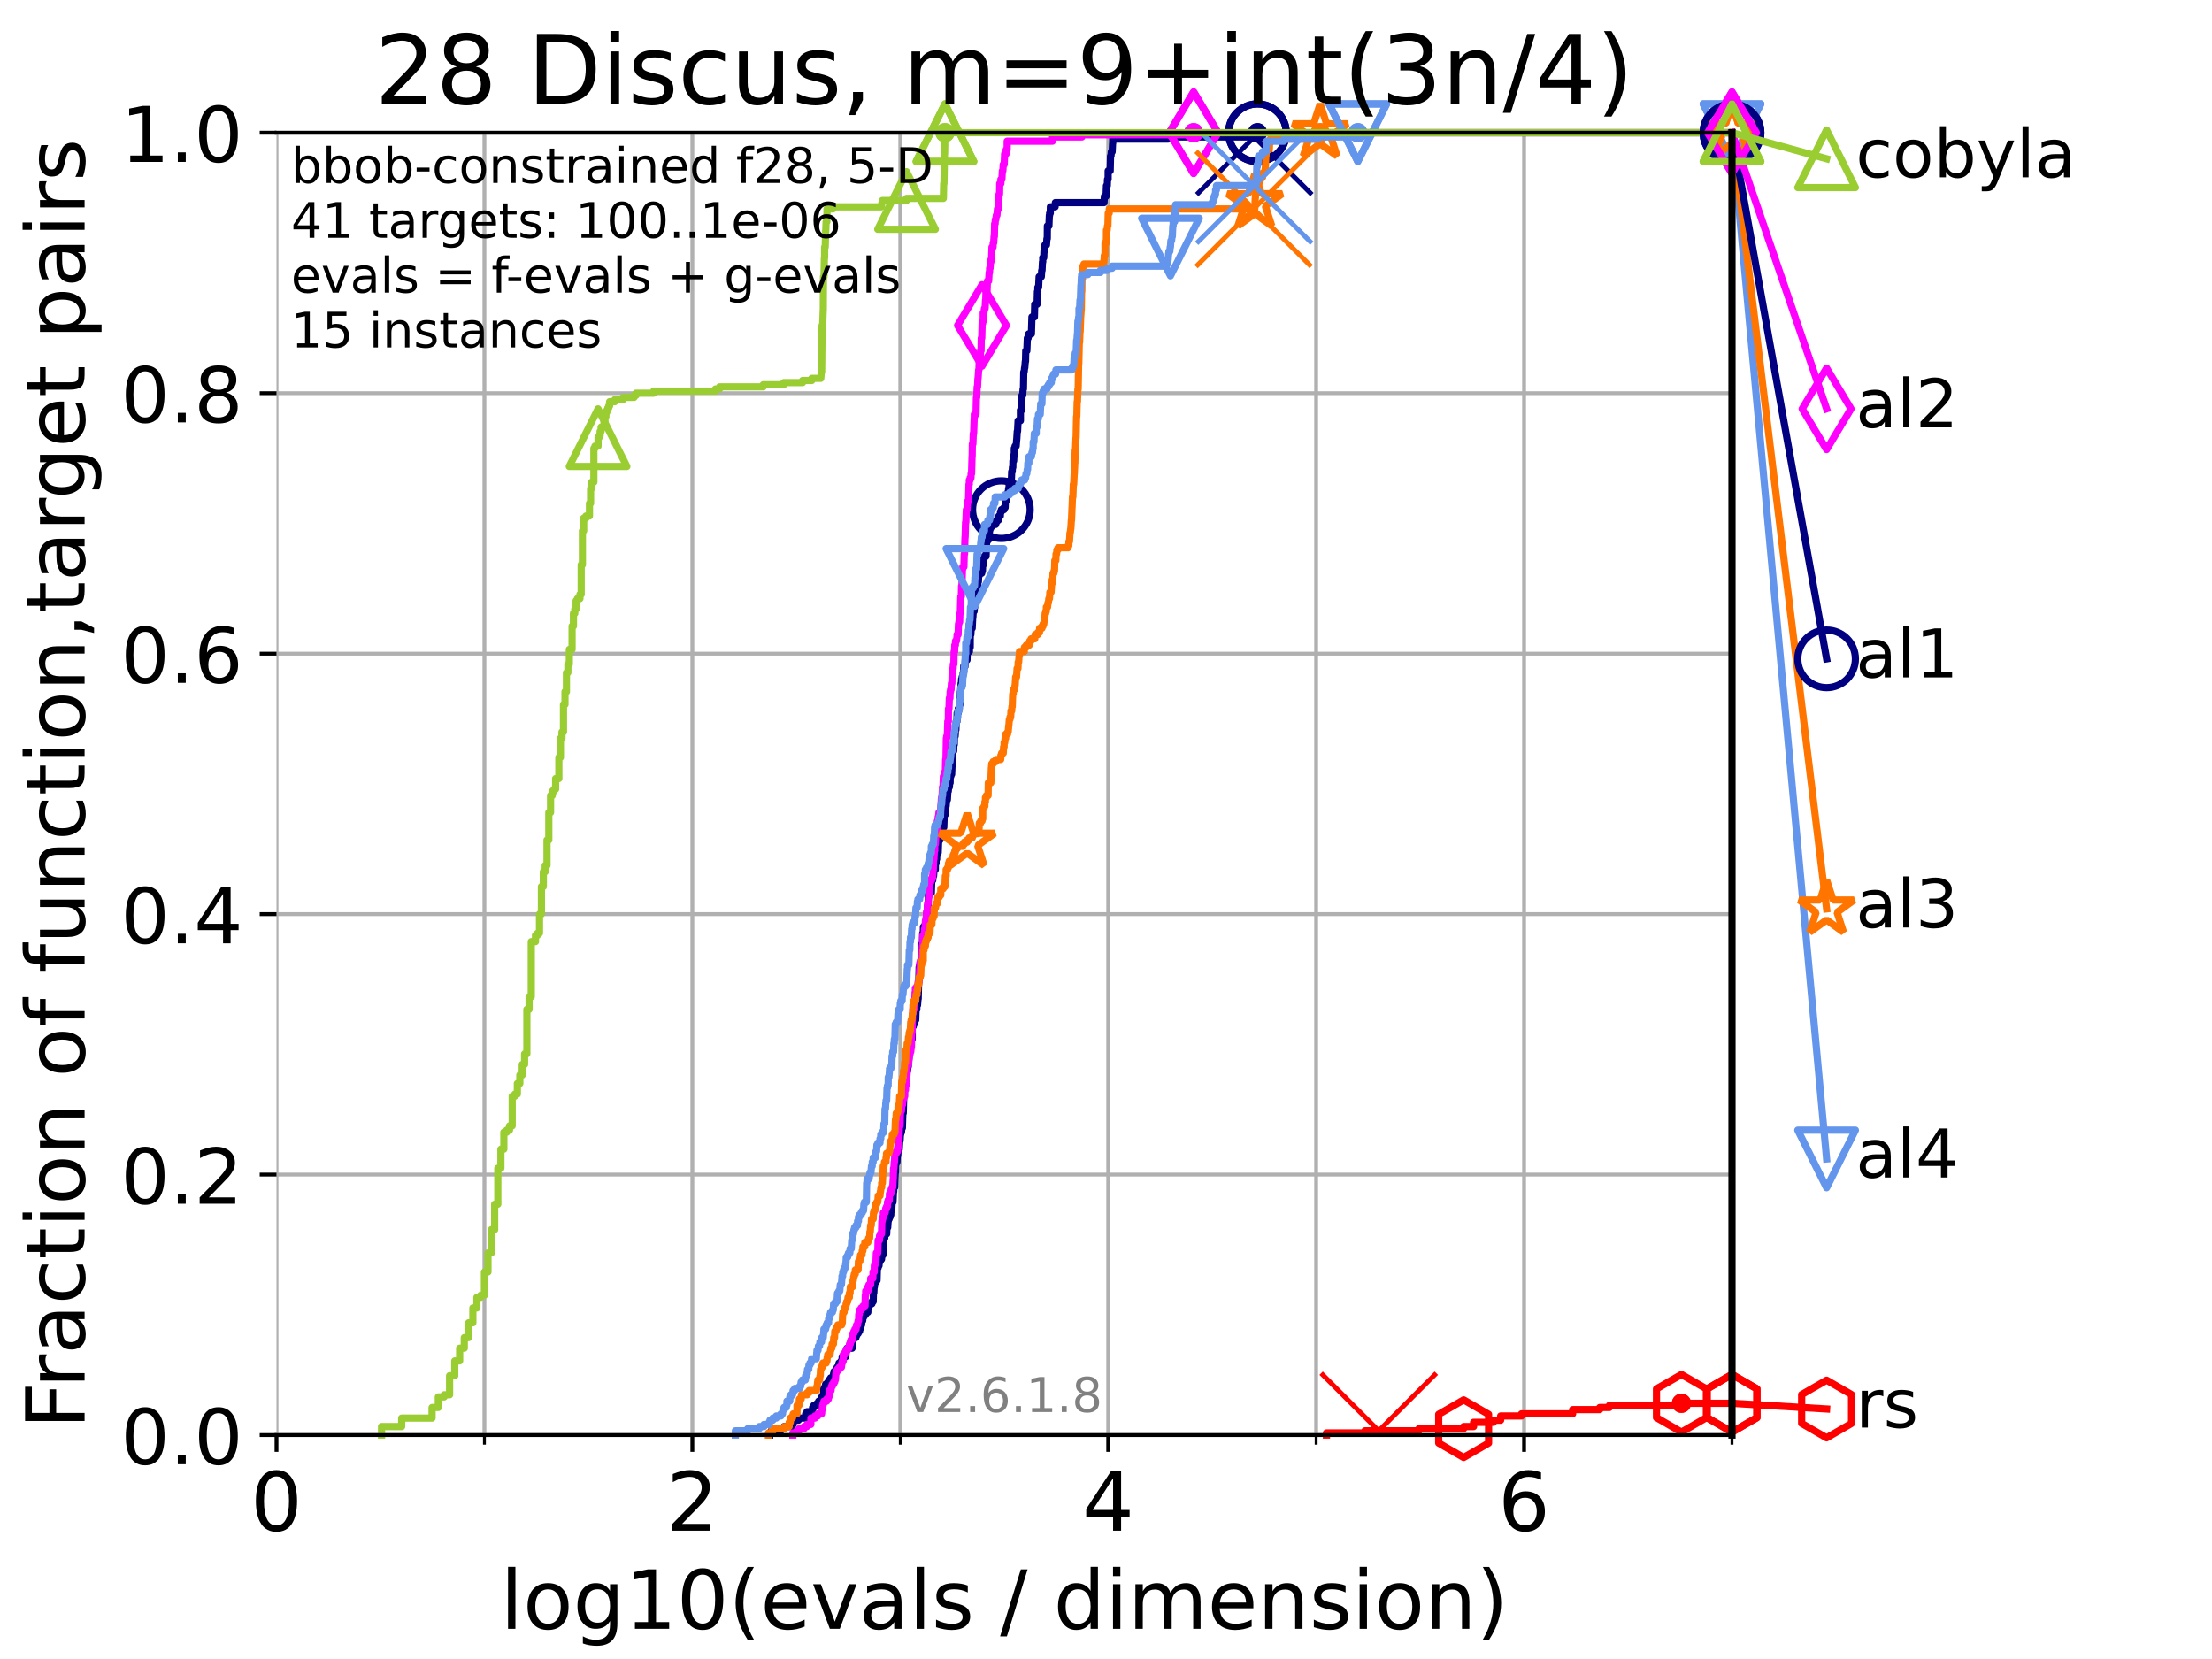 <?xml version="1.0" encoding="utf-8" standalone="no"?>
<!DOCTYPE svg PUBLIC "-//W3C//DTD SVG 1.1//EN"
  "http://www.w3.org/Graphics/SVG/1.1/DTD/svg11.dtd">
<!-- Created with matplotlib (https://matplotlib.org/) -->
<svg height="345.6pt" version="1.1" viewBox="0 0 460.8 345.6" width="460.8pt" xmlns="http://www.w3.org/2000/svg" xmlns:xlink="http://www.w3.org/1999/xlink">
 <defs>
  <style type="text/css">*{stroke-linecap:butt;stroke-linejoin:round;}</style>
 </defs>
 <g id="figure_1">
  <g id="patch_1">
   <path d="M 0 345.6 
L 460.8 345.6 
L 460.8 0 
L 0 0 
z
" style="fill:#ffffff;"/>
  </g>
  <g id="axes_1">
   <g id="patch_2">
    <path d="M 57.6 298.944 
L 360.806 298.944 
L 360.806 27.648 
L 57.6 27.648 
z
" style="fill:#ffffff;"/>
   </g>
   <g id="matplotlib.axis_1">
    <g id="xtick_1">
     <g id="line2d_1">
      <path clip-path="url(#pfb088b43fe)" d="M 57.6 298.944 
L 57.6 27.648 
" style="fill:none;stroke:#b0b0b0;stroke-linecap:square;stroke-width:0.8;"/>
     </g>
     <g id="line2d_2">
      <defs>
       <path d="M 0 0 
L 0 3.5 
" id="mb75fe93cc3" style="stroke:#000000;stroke-width:0.8;"/>
      </defs>
      <g>
       <use style="stroke:#000000;stroke-width:0.8;" x="57.6" xlink:href="#mb75fe93cc3" y="298.944"/>
      </g>
     </g>
     <g id="text_1">
      <!-- 0 -->
      <g transform="translate(52.192 318.861)scale(0.17 -0.17)">
       <defs>
        <path d="M 31.781 66.406 
Q 24.172 66.406 20.328 58.906 
Q 16.5 51.422 16.5 36.375 
Q 16.5 21.391 20.328 13.891 
Q 24.172 6.391 31.781 6.391 
Q 39.453 6.391 43.281 13.891 
Q 47.125 21.391 47.125 36.375 
Q 47.125 51.422 43.281 58.906 
Q 39.453 66.406 31.781 66.406 
z
M 31.781 74.219 
Q 44.047 74.219 50.516 64.516 
Q 56.984 54.828 56.984 36.375 
Q 56.984 17.969 50.516 8.266 
Q 44.047 -1.422 31.781 -1.422 
Q 19.531 -1.422 13.062 8.266 
Q 6.594 17.969 6.594 36.375 
Q 6.594 54.828 13.062 64.516 
Q 19.531 74.219 31.781 74.219 
z
" id="DejaVuSans-48"/>
       </defs>
       <use xlink:href="#DejaVuSans-48"/>
      </g>
     </g>
    </g>
    <g id="xtick_2">
     <g id="line2d_3">
      <path clip-path="url(#pfb088b43fe)" d="M 144.23 298.944 
L 144.23 27.648 
" style="fill:none;stroke:#b0b0b0;stroke-linecap:square;stroke-width:0.8;"/>
     </g>
     <g id="line2d_4">
      <g>
       <use style="stroke:#000000;stroke-width:0.8;" x="144.23" xlink:href="#mb75fe93cc3" y="298.944"/>
      </g>
     </g>
     <g id="text_2">
      <!-- 2 -->
      <g transform="translate(138.822 318.861)scale(0.17 -0.17)">
       <defs>
        <path d="M 19.188 8.297 
L 53.609 8.297 
L 53.609 0 
L 7.328 0 
L 7.328 8.297 
Q 12.938 14.109 22.625 23.891 
Q 32.328 33.688 34.812 36.531 
Q 39.547 41.844 41.422 45.531 
Q 43.312 49.219 43.312 52.781 
Q 43.312 58.594 39.234 62.25 
Q 35.156 65.922 28.609 65.922 
Q 23.969 65.922 18.812 64.312 
Q 13.672 62.703 7.812 59.422 
L 7.812 69.391 
Q 13.766 71.781 18.938 73 
Q 24.125 74.219 28.422 74.219 
Q 39.75 74.219 46.484 68.547 
Q 53.219 62.891 53.219 53.422 
Q 53.219 48.922 51.531 44.891 
Q 49.859 40.875 45.406 35.406 
Q 44.188 33.984 37.641 27.219 
Q 31.109 20.453 19.188 8.297 
z
" id="DejaVuSans-50"/>
       </defs>
       <use xlink:href="#DejaVuSans-50"/>
      </g>
     </g>
    </g>
    <g id="xtick_3">
     <g id="line2d_5">
      <path clip-path="url(#pfb088b43fe)" d="M 230.861 298.944 
L 230.861 27.648 
" style="fill:none;stroke:#b0b0b0;stroke-linecap:square;stroke-width:0.8;"/>
     </g>
     <g id="line2d_6">
      <g>
       <use style="stroke:#000000;stroke-width:0.8;" x="230.861" xlink:href="#mb75fe93cc3" y="298.944"/>
      </g>
     </g>
     <g id="text_3">
      <!-- 4 -->
      <g transform="translate(225.453 318.861)scale(0.17 -0.17)">
       <defs>
        <path d="M 37.797 64.312 
L 12.891 25.391 
L 37.797 25.391 
z
M 35.203 72.906 
L 47.609 72.906 
L 47.609 25.391 
L 58.016 25.391 
L 58.016 17.188 
L 47.609 17.188 
L 47.609 0 
L 37.797 0 
L 37.797 17.188 
L 4.891 17.188 
L 4.891 26.703 
z
" id="DejaVuSans-52"/>
       </defs>
       <use xlink:href="#DejaVuSans-52"/>
      </g>
     </g>
    </g>
    <g id="xtick_4">
     <g id="line2d_7">
      <path clip-path="url(#pfb088b43fe)" d="M 317.491 298.944 
L 317.491 27.648 
" style="fill:none;stroke:#b0b0b0;stroke-linecap:square;stroke-width:0.8;"/>
     </g>
     <g id="line2d_8">
      <g>
       <use style="stroke:#000000;stroke-width:0.8;" x="317.491" xlink:href="#mb75fe93cc3" y="298.944"/>
      </g>
     </g>
     <g id="text_4">
      <!-- 6 -->
      <g transform="translate(312.083 318.861)scale(0.17 -0.17)">
       <defs>
        <path d="M 33.016 40.375 
Q 26.375 40.375 22.484 35.828 
Q 18.609 31.297 18.609 23.391 
Q 18.609 15.531 22.484 10.953 
Q 26.375 6.391 33.016 6.391 
Q 39.656 6.391 43.531 10.953 
Q 47.406 15.531 47.406 23.391 
Q 47.406 31.297 43.531 35.828 
Q 39.656 40.375 33.016 40.375 
z
M 52.594 71.297 
L 52.594 62.312 
Q 48.875 64.062 45.094 64.984 
Q 41.312 65.922 37.594 65.922 
Q 27.828 65.922 22.672 59.328 
Q 17.531 52.734 16.797 39.406 
Q 19.672 43.656 24.016 45.922 
Q 28.375 48.188 33.594 48.188 
Q 44.578 48.188 50.953 41.516 
Q 57.328 34.859 57.328 23.391 
Q 57.328 12.156 50.688 5.359 
Q 44.047 -1.422 33.016 -1.422 
Q 20.359 -1.422 13.672 8.266 
Q 6.984 17.969 6.984 36.375 
Q 6.984 53.656 15.188 63.938 
Q 23.391 74.219 37.203 74.219 
Q 40.922 74.219 44.703 73.484 
Q 48.484 72.75 52.594 71.297 
z
" id="DejaVuSans-54"/>
       </defs>
       <use xlink:href="#DejaVuSans-54"/>
      </g>
     </g>
    </g>
    <g id="xtick_5">
     <g id="line2d_9">
      <path clip-path="url(#pfb088b43fe)" d="M 100.915 298.944 
L 100.915 27.648 
" style="fill:none;stroke:#b0b0b0;stroke-linecap:square;stroke-width:0.8;"/>
     </g>
     <g id="line2d_10">
      <defs>
       <path d="M 0 0 
L 0 2 
" id="m3296a94b0f" style="stroke:#000000;stroke-width:0.6;"/>
      </defs>
      <g>
       <use style="stroke:#000000;stroke-width:0.6;" x="100.915" xlink:href="#m3296a94b0f" y="298.944"/>
      </g>
     </g>
    </g>
    <g id="xtick_6">
     <g id="line2d_11">
      <path clip-path="url(#pfb088b43fe)" d="M 187.546 298.944 
L 187.546 27.648 
" style="fill:none;stroke:#b0b0b0;stroke-linecap:square;stroke-width:0.8;"/>
     </g>
     <g id="line2d_12">
      <g>
       <use style="stroke:#000000;stroke-width:0.6;" x="187.546" xlink:href="#m3296a94b0f" y="298.944"/>
      </g>
     </g>
    </g>
    <g id="xtick_7">
     <g id="line2d_13">
      <path clip-path="url(#pfb088b43fe)" d="M 274.176 298.944 
L 274.176 27.648 
" style="fill:none;stroke:#b0b0b0;stroke-linecap:square;stroke-width:0.8;"/>
     </g>
     <g id="line2d_14">
      <g>
       <use style="stroke:#000000;stroke-width:0.6;" x="274.176" xlink:href="#m3296a94b0f" y="298.944"/>
      </g>
     </g>
    </g>
    <g id="xtick_8">
     <g id="line2d_15">
      <path clip-path="url(#pfb088b43fe)" d="M 360.806 298.944 
L 360.806 27.648 
" style="fill:none;stroke:#b0b0b0;stroke-linecap:square;stroke-width:0.8;"/>
     </g>
     <g id="line2d_16">
      <g>
       <use style="stroke:#000000;stroke-width:0.6;" x="360.806" xlink:href="#m3296a94b0f" y="298.944"/>
      </g>
     </g>
    </g>
    <g id="text_5">
     <!-- log10(evals / dimension) -->
     <g transform="translate(104.239 339.314)scale(0.17 -0.17)">
      <defs>
       <path d="M 9.422 75.984 
L 18.406 75.984 
L 18.406 0 
L 9.422 0 
z
" id="DejaVuSans-108"/>
       <path d="M 30.609 48.391 
Q 23.391 48.391 19.188 42.75 
Q 14.984 37.109 14.984 27.297 
Q 14.984 17.484 19.156 11.844 
Q 23.344 6.203 30.609 6.203 
Q 37.797 6.203 41.984 11.859 
Q 46.188 17.531 46.188 27.297 
Q 46.188 37.016 41.984 42.703 
Q 37.797 48.391 30.609 48.391 
z
M 30.609 56 
Q 42.328 56 49.016 48.375 
Q 55.719 40.766 55.719 27.297 
Q 55.719 13.875 49.016 6.219 
Q 42.328 -1.422 30.609 -1.422 
Q 18.844 -1.422 12.172 6.219 
Q 5.516 13.875 5.516 27.297 
Q 5.516 40.766 12.172 48.375 
Q 18.844 56 30.609 56 
z
" id="DejaVuSans-111"/>
       <path d="M 45.406 27.984 
Q 45.406 37.75 41.375 43.109 
Q 37.359 48.484 30.078 48.484 
Q 22.859 48.484 18.828 43.109 
Q 14.797 37.75 14.797 27.984 
Q 14.797 18.266 18.828 12.891 
Q 22.859 7.516 30.078 7.516 
Q 37.359 7.516 41.375 12.891 
Q 45.406 18.266 45.406 27.984 
z
M 54.391 6.781 
Q 54.391 -7.172 48.188 -13.984 
Q 42 -20.797 29.203 -20.797 
Q 24.469 -20.797 20.266 -20.094 
Q 16.062 -19.391 12.109 -17.922 
L 12.109 -9.188 
Q 16.062 -11.328 19.922 -12.344 
Q 23.781 -13.375 27.781 -13.375 
Q 36.625 -13.375 41.016 -8.766 
Q 45.406 -4.156 45.406 5.172 
L 45.406 9.625 
Q 42.625 4.781 38.281 2.391 
Q 33.938 0 27.875 0 
Q 17.828 0 11.672 7.656 
Q 5.516 15.328 5.516 27.984 
Q 5.516 40.672 11.672 48.328 
Q 17.828 56 27.875 56 
Q 33.938 56 38.281 53.609 
Q 42.625 51.219 45.406 46.391 
L 45.406 54.688 
L 54.391 54.688 
z
" id="DejaVuSans-103"/>
       <path d="M 12.406 8.297 
L 28.516 8.297 
L 28.516 63.922 
L 10.984 60.406 
L 10.984 69.391 
L 28.422 72.906 
L 38.281 72.906 
L 38.281 8.297 
L 54.391 8.297 
L 54.391 0 
L 12.406 0 
z
" id="DejaVuSans-49"/>
       <path d="M 31 75.875 
Q 24.469 64.656 21.281 53.656 
Q 18.109 42.672 18.109 31.391 
Q 18.109 20.125 21.312 9.062 
Q 24.516 -2 31 -13.188 
L 23.188 -13.188 
Q 15.875 -1.703 12.234 9.375 
Q 8.594 20.453 8.594 31.391 
Q 8.594 42.281 12.203 53.312 
Q 15.828 64.359 23.188 75.875 
z
" id="DejaVuSans-40"/>
       <path d="M 56.203 29.594 
L 56.203 25.203 
L 14.891 25.203 
Q 15.484 15.922 20.484 11.062 
Q 25.484 6.203 34.422 6.203 
Q 39.594 6.203 44.453 7.469 
Q 49.312 8.734 54.109 11.281 
L 54.109 2.781 
Q 49.266 0.734 44.188 -0.344 
Q 39.109 -1.422 33.891 -1.422 
Q 20.797 -1.422 13.156 6.188 
Q 5.516 13.812 5.516 26.812 
Q 5.516 40.234 12.766 48.109 
Q 20.016 56 32.328 56 
Q 43.359 56 49.781 48.891 
Q 56.203 41.797 56.203 29.594 
z
M 47.219 32.234 
Q 47.125 39.594 43.094 43.984 
Q 39.062 48.391 32.422 48.391 
Q 24.906 48.391 20.391 44.141 
Q 15.875 39.891 15.188 32.172 
z
" id="DejaVuSans-101"/>
       <path d="M 2.984 54.688 
L 12.5 54.688 
L 29.594 8.797 
L 46.688 54.688 
L 56.203 54.688 
L 35.688 0 
L 23.484 0 
z
" id="DejaVuSans-118"/>
       <path d="M 34.281 27.484 
Q 23.391 27.484 19.188 25 
Q 14.984 22.516 14.984 16.5 
Q 14.984 11.719 18.141 8.906 
Q 21.297 6.109 26.703 6.109 
Q 34.188 6.109 38.703 11.406 
Q 43.219 16.703 43.219 25.484 
L 43.219 27.484 
z
M 52.203 31.203 
L 52.203 0 
L 43.219 0 
L 43.219 8.297 
Q 40.141 3.328 35.547 0.953 
Q 30.953 -1.422 24.312 -1.422 
Q 15.922 -1.422 10.953 3.297 
Q 6 8.016 6 15.922 
Q 6 25.141 12.172 29.828 
Q 18.359 34.516 30.609 34.516 
L 43.219 34.516 
L 43.219 35.406 
Q 43.219 41.609 39.141 45 
Q 35.062 48.391 27.688 48.391 
Q 23 48.391 18.547 47.266 
Q 14.109 46.141 10.016 43.891 
L 10.016 52.203 
Q 14.938 54.109 19.578 55.047 
Q 24.219 56 28.609 56 
Q 40.484 56 46.344 49.844 
Q 52.203 43.703 52.203 31.203 
z
" id="DejaVuSans-97"/>
       <path d="M 44.281 53.078 
L 44.281 44.578 
Q 40.484 46.531 36.375 47.5 
Q 32.281 48.484 27.875 48.484 
Q 21.188 48.484 17.844 46.438 
Q 14.5 44.391 14.5 40.281 
Q 14.5 37.156 16.891 35.375 
Q 19.281 33.594 26.516 31.984 
L 29.594 31.297 
Q 39.156 29.25 43.188 25.516 
Q 47.219 21.781 47.219 15.094 
Q 47.219 7.469 41.188 3.016 
Q 35.156 -1.422 24.609 -1.422 
Q 20.219 -1.422 15.453 -0.562 
Q 10.688 0.297 5.422 2 
L 5.422 11.281 
Q 10.406 8.688 15.234 7.391 
Q 20.062 6.109 24.812 6.109 
Q 31.156 6.109 34.562 8.281 
Q 37.984 10.453 37.984 14.406 
Q 37.984 18.062 35.516 20.016 
Q 33.062 21.969 24.703 23.781 
L 21.578 24.516 
Q 13.234 26.266 9.516 29.906 
Q 5.812 33.547 5.812 39.891 
Q 5.812 47.609 11.281 51.797 
Q 16.75 56 26.812 56 
Q 31.781 56 36.172 55.266 
Q 40.578 54.547 44.281 53.078 
z
" id="DejaVuSans-115"/>
       <path id="DejaVuSans-32"/>
       <path d="M 25.391 72.906 
L 33.688 72.906 
L 8.297 -9.281 
L 0 -9.281 
z
" id="DejaVuSans-47"/>
       <path d="M 45.406 46.391 
L 45.406 75.984 
L 54.391 75.984 
L 54.391 0 
L 45.406 0 
L 45.406 8.203 
Q 42.578 3.328 38.25 0.953 
Q 33.938 -1.422 27.875 -1.422 
Q 17.969 -1.422 11.734 6.484 
Q 5.516 14.406 5.516 27.297 
Q 5.516 40.188 11.734 48.094 
Q 17.969 56 27.875 56 
Q 33.938 56 38.25 53.625 
Q 42.578 51.266 45.406 46.391 
z
M 14.797 27.297 
Q 14.797 17.391 18.875 11.75 
Q 22.953 6.109 30.078 6.109 
Q 37.203 6.109 41.297 11.75 
Q 45.406 17.391 45.406 27.297 
Q 45.406 37.203 41.297 42.844 
Q 37.203 48.484 30.078 48.484 
Q 22.953 48.484 18.875 42.844 
Q 14.797 37.203 14.797 27.297 
z
" id="DejaVuSans-100"/>
       <path d="M 9.422 54.688 
L 18.406 54.688 
L 18.406 0 
L 9.422 0 
z
M 9.422 75.984 
L 18.406 75.984 
L 18.406 64.594 
L 9.422 64.594 
z
" id="DejaVuSans-105"/>
       <path d="M 52 44.188 
Q 55.375 50.25 60.062 53.125 
Q 64.75 56 71.094 56 
Q 79.641 56 84.281 50.016 
Q 88.922 44.047 88.922 33.016 
L 88.922 0 
L 79.891 0 
L 79.891 32.719 
Q 79.891 40.578 77.094 44.375 
Q 74.312 48.188 68.609 48.188 
Q 61.625 48.188 57.562 43.547 
Q 53.516 38.922 53.516 30.906 
L 53.516 0 
L 44.484 0 
L 44.484 32.719 
Q 44.484 40.625 41.703 44.406 
Q 38.922 48.188 33.109 48.188 
Q 26.219 48.188 22.156 43.531 
Q 18.109 38.875 18.109 30.906 
L 18.109 0 
L 9.078 0 
L 9.078 54.688 
L 18.109 54.688 
L 18.109 46.188 
Q 21.188 51.219 25.484 53.609 
Q 29.781 56 35.688 56 
Q 41.656 56 45.828 52.969 
Q 50 49.953 52 44.188 
z
" id="DejaVuSans-109"/>
       <path d="M 54.891 33.016 
L 54.891 0 
L 45.906 0 
L 45.906 32.719 
Q 45.906 40.484 42.875 44.328 
Q 39.844 48.188 33.797 48.188 
Q 26.516 48.188 22.312 43.547 
Q 18.109 38.922 18.109 30.906 
L 18.109 0 
L 9.078 0 
L 9.078 54.688 
L 18.109 54.688 
L 18.109 46.188 
Q 21.344 51.125 25.703 53.562 
Q 30.078 56 35.797 56 
Q 45.219 56 50.047 50.172 
Q 54.891 44.344 54.891 33.016 
z
" id="DejaVuSans-110"/>
       <path d="M 8.016 75.875 
L 15.828 75.875 
Q 23.141 64.359 26.781 53.312 
Q 30.422 42.281 30.422 31.391 
Q 30.422 20.453 26.781 9.375 
Q 23.141 -1.703 15.828 -13.188 
L 8.016 -13.188 
Q 14.5 -2 17.703 9.062 
Q 20.906 20.125 20.906 31.391 
Q 20.906 42.672 17.703 53.656 
Q 14.5 64.656 8.016 75.875 
z
" id="DejaVuSans-41"/>
      </defs>
      <use xlink:href="#DejaVuSans-108"/>
      <use x="27.783" xlink:href="#DejaVuSans-111"/>
      <use x="88.965" xlink:href="#DejaVuSans-103"/>
      <use x="152.441" xlink:href="#DejaVuSans-49"/>
      <use x="216.064" xlink:href="#DejaVuSans-48"/>
      <use x="279.688" xlink:href="#DejaVuSans-40"/>
      <use x="318.701" xlink:href="#DejaVuSans-101"/>
      <use x="380.225" xlink:href="#DejaVuSans-118"/>
      <use x="439.404" xlink:href="#DejaVuSans-97"/>
      <use x="500.684" xlink:href="#DejaVuSans-108"/>
      <use x="528.467" xlink:href="#DejaVuSans-115"/>
      <use x="580.566" xlink:href="#DejaVuSans-32"/>
      <use x="612.354" xlink:href="#DejaVuSans-47"/>
      <use x="646.045" xlink:href="#DejaVuSans-32"/>
      <use x="677.832" xlink:href="#DejaVuSans-100"/>
      <use x="741.309" xlink:href="#DejaVuSans-105"/>
      <use x="769.092" xlink:href="#DejaVuSans-109"/>
      <use x="866.504" xlink:href="#DejaVuSans-101"/>
      <use x="928.027" xlink:href="#DejaVuSans-110"/>
      <use x="991.406" xlink:href="#DejaVuSans-115"/>
      <use x="1043.506" xlink:href="#DejaVuSans-105"/>
      <use x="1071.289" xlink:href="#DejaVuSans-111"/>
      <use x="1132.471" xlink:href="#DejaVuSans-110"/>
      <use x="1195.85" xlink:href="#DejaVuSans-41"/>
     </g>
    </g>
   </g>
   <g id="matplotlib.axis_2">
    <g id="ytick_1">
     <g id="line2d_17">
      <path clip-path="url(#pfb088b43fe)" d="M 57.6 298.944 
L 360.806 298.944 
" style="fill:none;stroke:#b0b0b0;stroke-linecap:square;stroke-width:0.8;"/>
     </g>
     <g id="line2d_18">
      <defs>
       <path d="M 0 0 
L -3.5 0 
" id="m422036417d" style="stroke:#000000;stroke-width:0.8;"/>
      </defs>
      <g>
       <use style="stroke:#000000;stroke-width:0.8;" x="57.6" xlink:href="#m422036417d" y="298.944"/>
      </g>
     </g>
     <g id="text_6">
      <!-- 0.0 -->
      <g transform="translate(25.155 305.023)scale(0.16 -0.16)">
       <defs>
        <path d="M 10.688 12.406 
L 21 12.406 
L 21 0 
L 10.688 0 
z
" id="DejaVuSans-46"/>
       </defs>
       <use xlink:href="#DejaVuSans-48"/>
       <use x="63.623" xlink:href="#DejaVuSans-46"/>
       <use x="95.41" xlink:href="#DejaVuSans-48"/>
      </g>
     </g>
    </g>
    <g id="ytick_2">
     <g id="line2d_19">
      <path clip-path="url(#pfb088b43fe)" d="M 57.6 244.685 
L 360.806 244.685 
" style="fill:none;stroke:#b0b0b0;stroke-linecap:square;stroke-width:0.8;"/>
     </g>
     <g id="line2d_20">
      <g>
       <use style="stroke:#000000;stroke-width:0.8;" x="57.6" xlink:href="#m422036417d" y="244.685"/>
      </g>
     </g>
     <g id="text_7">
      <!-- 0.2 -->
      <g transform="translate(25.155 250.764)scale(0.16 -0.16)">
       <use xlink:href="#DejaVuSans-48"/>
       <use x="63.623" xlink:href="#DejaVuSans-46"/>
       <use x="95.41" xlink:href="#DejaVuSans-50"/>
      </g>
     </g>
    </g>
    <g id="ytick_3">
     <g id="line2d_21">
      <path clip-path="url(#pfb088b43fe)" d="M 57.6 190.426 
L 360.806 190.426 
" style="fill:none;stroke:#b0b0b0;stroke-linecap:square;stroke-width:0.8;"/>
     </g>
     <g id="line2d_22">
      <g>
       <use style="stroke:#000000;stroke-width:0.8;" x="57.6" xlink:href="#m422036417d" y="190.426"/>
      </g>
     </g>
     <g id="text_8">
      <!-- 0.4 -->
      <g transform="translate(25.155 196.504)scale(0.16 -0.16)">
       <use xlink:href="#DejaVuSans-48"/>
       <use x="63.623" xlink:href="#DejaVuSans-46"/>
       <use x="95.41" xlink:href="#DejaVuSans-52"/>
      </g>
     </g>
    </g>
    <g id="ytick_4">
     <g id="line2d_23">
      <path clip-path="url(#pfb088b43fe)" d="M 57.6 136.166 
L 360.806 136.166 
" style="fill:none;stroke:#b0b0b0;stroke-linecap:square;stroke-width:0.8;"/>
     </g>
     <g id="line2d_24">
      <g>
       <use style="stroke:#000000;stroke-width:0.8;" x="57.6" xlink:href="#m422036417d" y="136.166"/>
      </g>
     </g>
     <g id="text_9">
      <!-- 0.6 -->
      <g transform="translate(25.155 142.245)scale(0.16 -0.16)">
       <use xlink:href="#DejaVuSans-48"/>
       <use x="63.623" xlink:href="#DejaVuSans-46"/>
       <use x="95.41" xlink:href="#DejaVuSans-54"/>
      </g>
     </g>
    </g>
    <g id="ytick_5">
     <g id="line2d_25">
      <path clip-path="url(#pfb088b43fe)" d="M 57.6 81.907 
L 360.806 81.907 
" style="fill:none;stroke:#b0b0b0;stroke-linecap:square;stroke-width:0.8;"/>
     </g>
     <g id="line2d_26">
      <g>
       <use style="stroke:#000000;stroke-width:0.8;" x="57.6" xlink:href="#m422036417d" y="81.907"/>
      </g>
     </g>
     <g id="text_10">
      <!-- 0.8 -->
      <g transform="translate(25.155 87.986)scale(0.16 -0.16)">
       <defs>
        <path d="M 31.781 34.625 
Q 24.75 34.625 20.719 30.859 
Q 16.703 27.094 16.703 20.516 
Q 16.703 13.922 20.719 10.156 
Q 24.75 6.391 31.781 6.391 
Q 38.812 6.391 42.859 10.172 
Q 46.922 13.969 46.922 20.516 
Q 46.922 27.094 42.891 30.859 
Q 38.875 34.625 31.781 34.625 
z
M 21.922 38.812 
Q 15.578 40.375 12.031 44.719 
Q 8.5 49.078 8.5 55.328 
Q 8.5 64.062 14.719 69.141 
Q 20.953 74.219 31.781 74.219 
Q 42.672 74.219 48.875 69.141 
Q 55.078 64.062 55.078 55.328 
Q 55.078 49.078 51.531 44.719 
Q 48 40.375 41.703 38.812 
Q 48.828 37.156 52.797 32.312 
Q 56.781 27.484 56.781 20.516 
Q 56.781 9.906 50.312 4.234 
Q 43.844 -1.422 31.781 -1.422 
Q 19.734 -1.422 13.25 4.234 
Q 6.781 9.906 6.781 20.516 
Q 6.781 27.484 10.781 32.312 
Q 14.797 37.156 21.922 38.812 
z
M 18.312 54.391 
Q 18.312 48.734 21.844 45.562 
Q 25.391 42.391 31.781 42.391 
Q 38.141 42.391 41.719 45.562 
Q 45.312 48.734 45.312 54.391 
Q 45.312 60.062 41.719 63.234 
Q 38.141 66.406 31.781 66.406 
Q 25.391 66.406 21.844 63.234 
Q 18.312 60.062 18.312 54.391 
z
" id="DejaVuSans-56"/>
       </defs>
       <use xlink:href="#DejaVuSans-48"/>
       <use x="63.623" xlink:href="#DejaVuSans-46"/>
       <use x="95.41" xlink:href="#DejaVuSans-56"/>
      </g>
     </g>
    </g>
    <g id="ytick_6">
     <g id="line2d_27">
      <path clip-path="url(#pfb088b43fe)" d="M 57.6 27.648 
L 360.806 27.648 
" style="fill:none;stroke:#b0b0b0;stroke-linecap:square;stroke-width:0.8;"/>
     </g>
     <g id="line2d_28">
      <g>
       <use style="stroke:#000000;stroke-width:0.8;" x="57.6" xlink:href="#m422036417d" y="27.648"/>
      </g>
     </g>
     <g id="text_11">
      <!-- 1.0 -->
      <g transform="translate(25.155 33.727)scale(0.16 -0.16)">
       <use xlink:href="#DejaVuSans-49"/>
       <use x="63.623" xlink:href="#DejaVuSans-46"/>
       <use x="95.41" xlink:href="#DejaVuSans-48"/>
      </g>
     </g>
    </g>
    <g id="text_12">
     <!-- Fraction of function,target pairs -->
     <g transform="translate(17.62 297.681)rotate(-90)scale(0.17 -0.17)">
      <defs>
       <path d="M 9.812 72.906 
L 51.703 72.906 
L 51.703 64.594 
L 19.672 64.594 
L 19.672 43.109 
L 48.578 43.109 
L 48.578 34.812 
L 19.672 34.812 
L 19.672 0 
L 9.812 0 
z
" id="DejaVuSans-70"/>
       <path d="M 41.109 46.297 
Q 39.594 47.172 37.812 47.578 
Q 36.031 48 33.891 48 
Q 26.266 48 22.188 43.047 
Q 18.109 38.094 18.109 28.812 
L 18.109 0 
L 9.078 0 
L 9.078 54.688 
L 18.109 54.688 
L 18.109 46.188 
Q 20.953 51.172 25.484 53.578 
Q 30.031 56 36.531 56 
Q 37.453 56 38.578 55.875 
Q 39.703 55.766 41.062 55.516 
z
" id="DejaVuSans-114"/>
       <path d="M 48.781 52.594 
L 48.781 44.188 
Q 44.969 46.297 41.141 47.344 
Q 37.312 48.391 33.406 48.391 
Q 24.656 48.391 19.812 42.844 
Q 14.984 37.312 14.984 27.297 
Q 14.984 17.281 19.812 11.734 
Q 24.656 6.203 33.406 6.203 
Q 37.312 6.203 41.141 7.25 
Q 44.969 8.297 48.781 10.406 
L 48.781 2.094 
Q 45.016 0.344 40.984 -0.531 
Q 36.969 -1.422 32.422 -1.422 
Q 20.062 -1.422 12.781 6.344 
Q 5.516 14.109 5.516 27.297 
Q 5.516 40.672 12.859 48.328 
Q 20.219 56 33.016 56 
Q 37.156 56 41.109 55.141 
Q 45.062 54.297 48.781 52.594 
z
" id="DejaVuSans-99"/>
       <path d="M 18.312 70.219 
L 18.312 54.688 
L 36.812 54.688 
L 36.812 47.703 
L 18.312 47.703 
L 18.312 18.016 
Q 18.312 11.328 20.141 9.422 
Q 21.969 7.516 27.594 7.516 
L 36.812 7.516 
L 36.812 0 
L 27.594 0 
Q 17.188 0 13.234 3.875 
Q 9.281 7.766 9.281 18.016 
L 9.281 47.703 
L 2.688 47.703 
L 2.688 54.688 
L 9.281 54.688 
L 9.281 70.219 
z
" id="DejaVuSans-116"/>
       <path d="M 37.109 75.984 
L 37.109 68.5 
L 28.516 68.5 
Q 23.688 68.5 21.797 66.547 
Q 19.922 64.594 19.922 59.516 
L 19.922 54.688 
L 34.719 54.688 
L 34.719 47.703 
L 19.922 47.703 
L 19.922 0 
L 10.891 0 
L 10.891 47.703 
L 2.297 47.703 
L 2.297 54.688 
L 10.891 54.688 
L 10.891 58.5 
Q 10.891 67.625 15.141 71.797 
Q 19.391 75.984 28.609 75.984 
z
" id="DejaVuSans-102"/>
       <path d="M 8.5 21.578 
L 8.5 54.688 
L 17.484 54.688 
L 17.484 21.922 
Q 17.484 14.156 20.5 10.266 
Q 23.531 6.391 29.594 6.391 
Q 36.859 6.391 41.078 11.031 
Q 45.312 15.672 45.312 23.688 
L 45.312 54.688 
L 54.297 54.688 
L 54.297 0 
L 45.312 0 
L 45.312 8.406 
Q 42.047 3.422 37.719 1 
Q 33.406 -1.422 27.688 -1.422 
Q 18.266 -1.422 13.375 4.438 
Q 8.5 10.297 8.5 21.578 
z
M 31.109 56 
z
" id="DejaVuSans-117"/>
       <path d="M 11.719 12.406 
L 22.016 12.406 
L 22.016 4 
L 14.016 -11.625 
L 7.719 -11.625 
L 11.719 4 
z
" id="DejaVuSans-44"/>
       <path d="M 18.109 8.203 
L 18.109 -20.797 
L 9.078 -20.797 
L 9.078 54.688 
L 18.109 54.688 
L 18.109 46.391 
Q 20.953 51.266 25.266 53.625 
Q 29.594 56 35.594 56 
Q 45.562 56 51.781 48.094 
Q 58.016 40.188 58.016 27.297 
Q 58.016 14.406 51.781 6.484 
Q 45.562 -1.422 35.594 -1.422 
Q 29.594 -1.422 25.266 0.953 
Q 20.953 3.328 18.109 8.203 
z
M 48.688 27.297 
Q 48.688 37.203 44.609 42.844 
Q 40.531 48.484 33.406 48.484 
Q 26.266 48.484 22.188 42.844 
Q 18.109 37.203 18.109 27.297 
Q 18.109 17.391 22.188 11.75 
Q 26.266 6.109 33.406 6.109 
Q 40.531 6.109 44.609 11.75 
Q 48.688 17.391 48.688 27.297 
z
" id="DejaVuSans-112"/>
      </defs>
      <use xlink:href="#DejaVuSans-70"/>
      <use x="50.27" xlink:href="#DejaVuSans-114"/>
      <use x="91.383" xlink:href="#DejaVuSans-97"/>
      <use x="152.662" xlink:href="#DejaVuSans-99"/>
      <use x="207.643" xlink:href="#DejaVuSans-116"/>
      <use x="246.852" xlink:href="#DejaVuSans-105"/>
      <use x="274.635" xlink:href="#DejaVuSans-111"/>
      <use x="335.816" xlink:href="#DejaVuSans-110"/>
      <use x="399.195" xlink:href="#DejaVuSans-32"/>
      <use x="430.982" xlink:href="#DejaVuSans-111"/>
      <use x="492.164" xlink:href="#DejaVuSans-102"/>
      <use x="527.369" xlink:href="#DejaVuSans-32"/>
      <use x="559.156" xlink:href="#DejaVuSans-102"/>
      <use x="594.361" xlink:href="#DejaVuSans-117"/>
      <use x="657.74" xlink:href="#DejaVuSans-110"/>
      <use x="721.119" xlink:href="#DejaVuSans-99"/>
      <use x="776.1" xlink:href="#DejaVuSans-116"/>
      <use x="815.309" xlink:href="#DejaVuSans-105"/>
      <use x="843.092" xlink:href="#DejaVuSans-111"/>
      <use x="904.273" xlink:href="#DejaVuSans-110"/>
      <use x="967.652" xlink:href="#DejaVuSans-44"/>
      <use x="999.439" xlink:href="#DejaVuSans-116"/>
      <use x="1038.648" xlink:href="#DejaVuSans-97"/>
      <use x="1099.928" xlink:href="#DejaVuSans-114"/>
      <use x="1139.291" xlink:href="#DejaVuSans-103"/>
      <use x="1202.768" xlink:href="#DejaVuSans-101"/>
      <use x="1264.291" xlink:href="#DejaVuSans-116"/>
      <use x="1303.5" xlink:href="#DejaVuSans-32"/>
      <use x="1335.287" xlink:href="#DejaVuSans-112"/>
      <use x="1398.764" xlink:href="#DejaVuSans-97"/>
      <use x="1460.043" xlink:href="#DejaVuSans-105"/>
      <use x="1487.826" xlink:href="#DejaVuSans-114"/>
      <use x="1528.939" xlink:href="#DejaVuSans-115"/>
     </g>
    </g>
   </g>
   <g id="line2d_29">
    <defs>
     <path d="M 0 1.5 
C 0.398 1.5 0.779 1.342 1.061 1.061 
C 1.342 0.779 1.5 0.398 1.5 0 
C 1.5 -0.398 1.342 -0.779 1.061 -1.061 
C 0.779 -1.342 0.398 -1.5 0 -1.5 
C -0.398 -1.5 -0.779 -1.342 -1.061 -1.061 
C -1.342 -0.779 -1.5 -0.398 -1.5 0 
C -1.5 0.398 -1.342 0.779 -1.061 1.061 
C -0.779 1.342 -0.398 1.5 0 1.5 
z
" id="m0a3b0b322c" style="stroke:#000080;"/>
    </defs>
    <g>
     <use style="fill:#000080;stroke:#000080;" x="261.946" xlink:href="#m0a3b0b322c" y="27.648"/>
     <use style="fill:#000080;stroke:#000080;" x="261.946" xlink:href="#m0a3b0b322c" y="27.648"/>
    </g>
   </g>
   <g id="line2d_30">
    <path d="M 160.335 298.944 
L 160.335 298.503 
L 160.652 298.503 
L 160.652 298.062 
L 162.648 298.062 
L 162.648 297.621 
L 163.342 297.621 
L 163.342 297.179 
L 164.985 297.179 
L 164.985 296.738 
L 165.233 296.738 
L 165.233 295.856 
L 166.333 295.856 
L 166.333 295.415 
L 167.808 295.415 
L 167.829 294.533 
L 168.106 294.533 
L 168.106 294.092 
L 169.255 294.092 
L 169.274 293.209 
L 169.531 293.209 
L 169.531 292.768 
L 170.224 292.768 
L 170.224 292.327 
L 170.542 292.327 
L 170.542 291.886 
L 171.092 291.886 
L 171.182 291.004 
L 171.449 291.004 
L 171.449 290.562 
L 171.573 290.562 
L 171.608 289.239 
L 171.869 289.239 
L 171.869 288.798 
L 171.99 288.798 
L 171.99 288.357 
L 172.466 288.357 
L 172.466 287.916 
L 172.699 287.916 
L 172.699 287.475 
L 173.044 287.475 
L 173.044 287.033 
L 173.621 287.033 
L 173.652 286.151 
L 173.746 286.151 
L 173.746 285.71 
L 174.287 285.71 
L 174.378 284.828 
L 174.679 284.828 
L 174.783 283.946 
L 175.223 283.946 
L 175.223 283.504 
L 175.439 283.504 
L 175.439 282.622 
L 176.196 282.622 
L 176.293 281.299 
L 176.442 281.299 
L 176.442 280.858 
L 177.511 280.858 
L 177.575 279.534 
L 177.677 279.534 
L 177.753 278.652 
L 178.303 278.652 
L 178.303 278.211 
L 178.486 278.211 
L 178.486 277.77 
L 178.788 277.77 
L 178.788 277.329 
L 179.062 277.329 
L 179.062 276.887 
L 179.18 276.887 
L 179.18 276.005 
L 179.482 276.005 
L 179.54 275.123 
L 179.712 275.123 
L 179.803 274.241 
L 180.018 274.241 
L 180.018 273.799 
L 180.34 273.799 
L 180.34 273.358 
L 180.788 273.358 
L 180.788 272.476 
L 180.981 272.476 
L 180.981 272.035 
L 181.14 272.035 
L 181.14 271.594 
L 181.641 271.594 
L 181.641 271.153 
L 181.897 271.153 
L 181.957 269.388 
L 182.028 269.388 
L 182.099 268.065 
L 182.159 268.065 
L 182.189 267.183 
L 182.418 267.183 
L 182.418 266.741 
L 182.702 266.741 
L 182.78 264.095 
L 182.934 264.095 
L 182.934 263.653 
L 183.116 263.653 
L 183.154 262.771 
L 183.39 262.771 
L 183.39 262.33 
L 183.642 262.33 
L 183.688 261.448 
L 183.936 261.448 
L 184.036 260.124 
L 184.099 260.124 
L 184.108 257.919 
L 184.315 257.919 
L 184.315 257.036 
L 184.713 257.036 
L 184.756 255.713 
L 184.922 255.713 
L 185.008 254.39 
L 185.051 254.39 
L 185.051 253.949 
L 185.23 253.949 
L 185.23 253.507 
L 185.425 253.507 
L 185.425 253.066 
L 185.568 253.066 
L 185.584 252.184 
L 185.751 252.184 
L 185.858 250.42 
L 186.022 250.42 
L 186.128 248.214 
L 186.176 248.214 
L 186.184 247.332 
L 186.378 247.332 
L 186.481 244.244 
L 186.537 244.244 
L 186.561 242.479 
L 186.679 242.479 
L 186.679 242.038 
L 186.86 242.038 
L 186.907 240.715 
L 187 240.715 
L 187.069 239.832 
L 187.116 239.832 
L 187.116 239.391 
L 187.33 239.391 
L 187.421 237.627 
L 187.504 237.627 
L 187.572 236.303 
L 187.632 236.303 
L 187.632 235.862 
L 187.789 235.862 
L 187.855 234.98 
L 187.981 234.98 
L 188.076 231.892 
L 188.164 231.892 
L 188.265 228.363 
L 188.28 228.363 
L 188.366 226.598 
L 188.438 226.598 
L 188.467 225.716 
L 188.702 225.716 
L 188.808 224.834 
L 188.864 224.834 
L 188.955 223.069 
L 189.066 223.069 
L 189.143 222.187 
L 189.205 222.187 
L 189.301 220.864 
L 189.328 220.864 
L 189.328 219.54 
L 189.451 219.54 
L 189.471 218.217 
L 189.58 218.217 
L 189.681 216.894 
L 189.714 216.894 
L 189.714 216.452 
L 190.027 216.452 
L 190.034 213.806 
L 190.256 213.806 
L 190.256 213.364 
L 190.425 213.364 
L 190.496 212.482 
L 190.758 212.482 
L 190.834 210.277 
L 190.985 210.277 
L 190.997 209.394 
L 191.135 209.394 
L 191.24 208.071 
L 191.277 208.071 
L 191.363 204.542 
L 191.394 204.542 
L 191.473 201.454 
L 191.565 201.454 
L 191.565 201.013 
L 191.68 201.013 
L 191.68 200.572 
L 191.83 200.572 
L 191.83 200.13 
L 191.95 200.13 
L 192.051 196.601 
L 192.157 196.601 
L 192.216 194.396 
L 192.35 194.396 
L 192.362 193.072 
L 192.691 193.072 
L 192.691 192.631 
L 192.828 192.631 
L 192.828 192.19 
L 192.941 192.19 
L 193.02 190.426 
L 193.088 190.426 
L 193.172 189.543 
L 193.205 189.543 
L 193.238 188.661 
L 193.322 188.661 
L 193.415 186.014 
L 194.012 186.014 
L 194.102 183.367 
L 194.308 183.367 
L 194.361 182.485 
L 194.481 182.485 
L 194.564 181.162 
L 194.836 181.162 
L 194.852 179.838 
L 194.994 179.838 
L 194.994 178.956 
L 195.125 178.956 
L 195.125 178.074 
L 195.271 178.074 
L 195.271 177.633 
L 195.44 177.633 
L 195.523 175.427 
L 195.553 175.427 
L 195.553 174.986 
L 195.807 174.986 
L 195.807 174.545 
L 195.976 174.545 
L 195.976 174.104 
L 196.276 174.104 
L 196.309 172.78 
L 196.389 172.78 
L 196.389 172.339 
L 196.605 172.339 
L 196.693 169.692 
L 196.909 169.692 
L 196.977 167.928 
L 197.091 167.928 
L 197.199 166.604 
L 197.352 166.604 
L 197.45 164.84 
L 197.539 164.84 
L 197.614 163.958 
L 197.763 163.958 
L 197.82 163.075 
L 197.924 163.075 
L 197.941 161.752 
L 198.066 161.752 
L 198.066 161.311 
L 198.242 161.311 
L 198.34 159.105 
L 198.382 159.105 
L 198.487 156.458 
L 198.663 156.458 
L 198.684 155.135 
L 198.784 155.135 
L 198.833 153.371 
L 198.961 153.371 
L 199.055 152.047 
L 199.128 152.047 
L 199.189 150.283 
L 199.351 150.283 
L 199.391 148.518 
L 199.606 148.518 
L 199.618 147.636 
L 199.815 147.636 
L 199.819 146.754 
L 199.987 146.754 
L 200.083 144.107 
L 200.118 144.107 
L 200.222 142.342 
L 200.279 142.342 
L 200.318 141.46 
L 200.432 141.46 
L 200.432 141.019 
L 200.572 141.019 
L 200.647 140.137 
L 200.751 140.137 
L 200.751 138.813 
L 201.033 138.813 
L 201.084 137.49 
L 201.443 137.49 
L 201.501 135.725 
L 201.95 135.725 
L 201.95 134.843 
L 202.107 134.843 
L 202.121 132.196 
L 202.239 132.196 
L 202.321 130.873 
L 202.523 130.873 
L 202.627 128.667 
L 202.661 128.667 
L 202.745 127.344 
L 202.925 127.344 
L 202.982 126.462 
L 203.051 126.462 
L 203.058 125.579 
L 203.199 125.579 
L 203.278 123.374 
L 203.385 123.374 
L 203.466 122.05 
L 203.706 122.05 
L 203.706 121.168 
L 203.818 121.168 
L 203.871 119.845 
L 204.025 119.845 
L 204.025 119.403 
L 204.511 119.403 
L 204.511 118.962 
L 204.654 118.962 
L 204.696 117.639 
L 204.865 117.639 
L 204.907 116.315 
L 205.047 116.315 
L 205.047 115.874 
L 205.42 115.874 
L 205.519 112.786 
L 205.692 112.786 
L 205.692 112.345 
L 206.041 112.345 
L 206.128 110.581 
L 206.17 110.581 
L 206.17 110.14 
L 206.326 110.14 
L 206.326 109.698 
L 206.634 109.698 
L 206.634 109.257 
L 207.409 109.257 
L 207.409 108.816 
L 207.581 108.816 
L 207.581 108.375 
L 207.989 108.375 
L 208.08 107.493 
L 208.386 107.493 
L 208.416 106.611 
L 208.601 106.611 
L 208.601 106.169 
L 209.148 106.169 
L 209.148 105.728 
L 209.39 105.728 
L 209.432 104.405 
L 209.58 104.405 
L 209.633 103.523 
L 209.701 103.523 
L 209.701 103.082 
L 209.901 103.082 
L 209.901 102.64 
L 210.063 102.64 
L 210.111 101.758 
L 210.208 101.758 
L 210.208 100.435 
L 210.526 100.435 
L 210.526 99.994 
L 210.685 99.994 
L 210.755 98.229 
L 210.864 98.229 
L 210.908 97.347 
L 210.986 97.347 
L 211.007 96.023 
L 211.152 96.023 
L 211.233 94.7 
L 211.293 94.7 
L 211.299 93.377 
L 211.45 93.377 
L 211.45 92.935 
L 211.681 92.935 
L 211.789 91.612 
L 211.803 91.612 
L 211.911 89.848 
L 211.974 89.848 
L 212.085 87.642 
L 212.569 87.642 
L 212.569 85.436 
L 212.853 85.436 
L 212.896 82.348 
L 213.046 82.348 
L 213.127 81.025 
L 213.201 81.025 
L 213.262 77.496 
L 213.344 77.496 
L 213.434 76.614 
L 213.478 76.614 
L 213.585 75.29 
L 213.632 75.29 
L 213.681 73.085 
L 213.912 73.085 
L 214.014 70.438 
L 214.177 70.438 
L 214.177 69.997 
L 214.29 69.997 
L 214.29 69.556 
L 214.862 69.556 
L 214.968 66.026 
L 215.481 66.026 
L 215.551 63.38 
L 216.045 63.38 
L 216.114 60.733 
L 216.201 60.733 
L 216.201 59.851 
L 216.358 59.851 
L 216.464 57.645 
L 216.926 57.645 
L 217.009 56.322 
L 217.078 56.322 
L 217.165 54.557 
L 217.221 54.557 
L 217.221 53.675 
L 217.427 53.675 
L 217.475 52.351 
L 217.577 52.351 
L 217.676 51.028 
L 217.999 51.028 
L 218.097 49.705 
L 218.165 49.705 
L 218.189 47.058 
L 218.507 47.058 
L 218.598 44.852 
L 218.655 44.852 
L 218.655 44.411 
L 218.79 44.411 
L 218.813 43.088 
L 219.798 43.088 
L 219.852 42.205 
L 229.981 42.205 
L 230.071 40.882 
L 230.414 40.882 
L 230.493 38.676 
L 230.667 38.676 
L 230.713 37.353 
L 230.842 37.353 
L 230.846 35.588 
L 231.272 35.588 
L 231.343 32.5 
L 231.438 32.5 
L 231.51 31.618 
L 231.684 31.618 
L 231.768 29.854 
L 231.798 29.854 
L 231.798 28.971 
L 243.343 28.971 
L 243.343 28.53 
L 261.904 28.53 
L 261.946 27.648 
L 360.806 27.648 
L 360.806 27.648 
" style="fill:none;stroke:#000080;stroke-linecap:square;stroke-width:1.5;"/>
   </g>
   <g id="line2d_31">
    <defs>
     <path d="M 0 6 
C 1.591 6 3.117 5.368 4.243 4.243 
C 5.368 3.117 6 1.591 6 0 
C 6 -1.591 5.368 -3.117 4.243 -4.243 
C 3.117 -5.368 1.591 -6 0 -6 
C -1.591 -6 -3.117 -5.368 -4.243 -4.243 
C -5.368 -3.117 -6 -1.591 -6 0 
C -6 1.591 -5.368 3.117 -4.243 4.243 
C -3.117 5.368 -1.591 6 0 6 
z
" id="m06733d85a9" style="stroke:#000080;stroke-width:1.5;"/>
    </defs>
    <g>
     <use style="fill-opacity:0;stroke:#000080;stroke-width:1.5;" x="208.601" xlink:href="#m06733d85a9" y="106.169"/>
     <use style="fill-opacity:0;stroke:#000080;stroke-width:1.5;" x="261.946" xlink:href="#m06733d85a9" y="27.648"/>
     <use style="fill-opacity:0;stroke:#000080;stroke-width:1.5;" x="261.946" xlink:href="#m06733d85a9" y="27.648"/>
     <use style="fill-opacity:0;stroke:#000080;stroke-width:1.5;" x="360.806" xlink:href="#m06733d85a9" y="27.648"/>
    </g>
   </g>
   <g id="line2d_32">
    <path style="fill:none;stroke:#000080;stroke-linecap:square;stroke-width:1.5;"/>
    <g/>
   </g>
   <g id="line2d_33">
    <path clip-path="url(#pfb088b43fe)" d="M 261.295 28.53 
" style="fill:none;stroke:#000080;stroke-linecap:square;stroke-width:1.5;"/>
    <defs>
     <path d="M -12 12 
L 12 -12 
M -12 -12 
L 12 12 
" id="m9331a53a8a" style="stroke:#000080;"/>
    </defs>
    <g clip-path="url(#pfb088b43fe)">
     <use style="fill:#000080;stroke:#000080;" x="261.295" xlink:href="#m9331a53a8a" y="28.53"/>
    </g>
   </g>
   <g id="line2d_34">
    <defs>
     <path d="M 0 1.5 
C 0.398 1.5 0.779 1.342 1.061 1.061 
C 1.342 0.779 1.5 0.398 1.5 0 
C 1.5 -0.398 1.342 -0.779 1.061 -1.061 
C 0.779 -1.342 0.398 -1.5 0 -1.5 
C -0.398 -1.5 -0.779 -1.342 -1.061 -1.061 
C -1.342 -0.779 -1.5 -0.398 -1.5 0 
C -1.5 0.398 -1.342 0.779 -1.061 1.061 
C -0.779 1.342 -0.398 1.5 0 1.5 
z
" id="m32380558b6" style="stroke:#ff00ff;"/>
    </defs>
    <g>
     <use style="fill:#ff00ff;stroke:#ff00ff;" x="248.657" xlink:href="#m32380558b6" y="27.648"/>
     <use style="fill:#ff00ff;stroke:#ff00ff;" x="248.657" xlink:href="#m32380558b6" y="27.648"/>
    </g>
   </g>
   <g id="line2d_35">
    <path d="M 165.159 298.944 
L 165.159 298.503 
L 166.005 298.503 
L 166.005 298.062 
L 166.472 298.062 
L 166.472 297.621 
L 167.504 297.621 
L 167.504 297.179 
L 168.106 297.179 
L 168.106 296.738 
L 168.913 296.738 
L 168.933 295.415 
L 169.765 295.415 
L 169.765 294.974 
L 170.356 294.974 
L 170.356 294.533 
L 171.146 294.533 
L 171.236 293.65 
L 171.289 293.65 
L 171.36 292.768 
L 171.467 292.768 
L 171.467 292.327 
L 171.643 292.327 
L 171.643 291.886 
L 172.213 291.886 
L 172.213 291.445 
L 172.566 291.445 
L 172.566 291.004 
L 172.699 291.004 
L 172.732 289.68 
L 173.125 289.68 
L 173.19 288.798 
L 173.382 288.798 
L 173.382 288.357 
L 173.668 288.357 
L 173.668 287.916 
L 173.887 287.916 
L 173.887 287.475 
L 174.026 287.475 
L 174.134 286.151 
L 174.18 286.151 
L 174.18 285.71 
L 174.423 285.71 
L 174.423 285.269 
L 174.812 285.269 
L 174.812 284.828 
L 175.28 284.828 
L 175.381 283.946 
L 175.467 283.946 
L 175.467 283.504 
L 175.666 283.504 
L 175.666 282.181 
L 175.989 282.181 
L 175.989 281.74 
L 176.224 281.74 
L 176.224 281.299 
L 176.537 281.299 
L 176.537 280.858 
L 176.899 280.858 
L 176.965 279.975 
L 177.136 279.975 
L 177.136 279.534 
L 177.266 279.534 
L 177.266 279.093 
L 177.563 279.093 
L 177.665 278.211 
L 177.677 278.211 
L 177.677 277.77 
L 177.88 277.77 
L 177.88 277.329 
L 178.092 277.329 
L 178.092 276.887 
L 178.339 276.887 
L 178.437 276.005 
L 178.644 276.005 
L 178.752 275.123 
L 178.86 275.123 
L 178.896 273.799 
L 179.015 273.799 
L 179.062 272.917 
L 179.39 272.917 
L 179.39 272.476 
L 179.814 272.476 
L 179.814 272.035 
L 180.208 272.035 
L 180.252 269.829 
L 180.34 269.829 
L 180.34 268.947 
L 180.809 268.947 
L 180.809 268.065 
L 181.002 268.065 
L 181.002 267.624 
L 181.382 267.624 
L 181.382 266.3 
L 181.836 266.3 
L 181.866 264.977 
L 182.119 264.977 
L 182.139 263.653 
L 182.239 263.653 
L 182.239 263.212 
L 182.467 263.212 
L 182.555 261.007 
L 182.857 261.007 
L 182.925 258.36 
L 183.211 258.36 
L 183.211 257.478 
L 183.381 257.478 
L 183.381 257.036 
L 183.633 257.036 
L 183.707 254.39 
L 183.78 254.39 
L 183.78 253.949 
L 183.899 253.949 
L 183.899 253.507 
L 184.018 253.507 
L 184.018 252.625 
L 184.404 252.625 
L 184.502 251.743 
L 184.695 251.743 
L 184.695 251.302 
L 184.878 251.302 
L 184.878 250.42 
L 185.025 250.42 
L 185.025 249.978 
L 185.256 249.978 
L 185.29 248.655 
L 185.584 248.655 
L 185.643 247.773 
L 185.817 247.773 
L 185.817 247.332 
L 185.973 247.332 
L 186.071 245.567 
L 186.087 245.567 
L 186.144 243.361 
L 186.209 243.361 
L 186.297 242.038 
L 186.346 242.038 
L 186.41 240.273 
L 186.719 240.273 
L 186.719 239.832 
L 186.992 239.832 
L 186.992 238.95 
L 187.238 238.95 
L 187.345 234.539 
L 187.504 234.539 
L 187.579 231.451 
L 187.781 231.451 
L 187.855 230.127 
L 188.017 230.127 
L 188.083 229.245 
L 188.134 229.245 
L 188.134 228.804 
L 188.287 228.804 
L 188.287 228.363 
L 188.474 228.363 
L 188.488 227.04 
L 188.631 227.04 
L 188.638 226.157 
L 188.78 226.157 
L 188.871 223.952 
L 188.948 223.952 
L 189.039 222.187 
L 189.094 222.187 
L 189.094 221.746 
L 189.28 221.746 
L 189.362 220.423 
L 189.424 220.423 
L 189.505 219.54 
L 189.593 219.54 
L 189.593 219.099 
L 189.728 219.099 
L 189.801 218.217 
L 189.861 218.217 
L 189.928 215.129 
L 190.007 215.129 
L 190.106 211.159 
L 190.165 211.159 
L 190.165 210.277 
L 190.419 210.277 
L 190.419 209.394 
L 190.554 209.394 
L 190.624 206.747 
L 190.688 206.747 
L 190.688 205.865 
L 191.01 205.865 
L 191.01 205.424 
L 191.252 205.424 
L 191.259 204.542 
L 191.48 204.542 
L 191.571 201.895 
L 191.613 201.895 
L 191.613 200.572 
L 191.746 200.572 
L 191.746 200.13 
L 192.063 200.13 
L 192.139 197.043 
L 192.228 197.043 
L 192.245 194.837 
L 192.536 194.837 
L 192.588 193.514 
L 192.708 193.514 
L 192.788 191.749 
L 192.879 191.749 
L 192.879 191.308 
L 192.992 191.308 
L 193.009 189.984 
L 193.149 189.984 
L 193.238 188.22 
L 193.36 188.22 
L 193.432 186.897 
L 193.503 186.897 
L 193.607 184.691 
L 193.629 184.691 
L 193.716 183.809 
L 193.867 183.809 
L 193.867 183.367 
L 194.076 183.367 
L 194.076 182.926 
L 194.292 182.926 
L 194.387 181.162 
L 194.418 181.162 
L 194.481 178.956 
L 194.553 178.956 
L 194.652 177.192 
L 194.734 177.192 
L 194.734 175.868 
L 194.847 175.868 
L 194.954 174.104 
L 195.055 174.104 
L 195.105 173.221 
L 195.176 173.221 
L 195.271 171.016 
L 195.375 171.016 
L 195.444 170.134 
L 195.523 170.134 
L 195.597 169.251 
L 195.884 169.251 
L 195.995 167.928 
L 196.029 167.928 
L 196.124 166.163 
L 196.229 166.163 
L 196.338 163.958 
L 196.432 163.958 
L 196.516 161.752 
L 196.757 161.752 
L 196.762 160.87 
L 196.936 160.87 
L 196.991 158.223 
L 197.064 158.223 
L 197.141 153.812 
L 197.213 153.812 
L 197.213 153.371 
L 197.352 153.371 
L 197.437 150.283 
L 197.556 150.283 
L 197.578 147.636 
L 197.684 147.636 
L 197.758 145.43 
L 197.889 145.43 
L 197.924 144.107 
L 198.006 144.107 
L 198.006 143.666 
L 198.122 143.666 
L 198.191 142.342 
L 198.297 142.342 
L 198.331 140.578 
L 198.42 140.578 
L 198.466 139.254 
L 198.563 139.254 
L 198.584 138.372 
L 198.705 138.372 
L 198.755 135.725 
L 198.866 135.725 
L 198.887 134.402 
L 199.026 134.402 
L 199.051 133.52 
L 199.25 133.52 
L 199.359 132.637 
L 199.367 132.637 
L 199.367 132.196 
L 199.59 132.196 
L 199.661 129.991 
L 199.752 129.991 
L 199.752 129.549 
L 199.909 129.549 
L 199.959 127.785 
L 200.052 127.785 
L 200.157 124.256 
L 200.264 124.256 
L 200.314 122.05 
L 200.39 122.05 
L 200.496 118.521 
L 200.564 118.521 
L 200.564 118.08 
L 200.8 118.08 
L 200.867 115.433 
L 200.926 115.433 
L 201.022 111.904 
L 201.055 111.904 
L 201.139 108.816 
L 201.201 108.816 
L 201.306 106.169 
L 201.461 106.169 
L 201.526 104.846 
L 201.579 104.846 
L 201.579 104.405 
L 201.757 104.405 
L 201.852 100.876 
L 201.922 100.876 
L 201.922 99.994 
L 202.09 99.994 
L 202.09 99.552 
L 202.27 99.552 
L 202.297 98.67 
L 202.39 98.67 
L 202.492 95.141 
L 202.519 95.141 
L 202.556 92.494 
L 202.668 92.494 
L 202.752 90.289 
L 202.826 90.289 
L 202.932 87.201 
L 202.962 87.201 
L 202.962 86.319 
L 203.326 86.319 
L 203.401 82.789 
L 203.472 82.789 
L 203.562 80.584 
L 203.639 80.584 
L 203.719 78.819 
L 203.751 78.819 
L 203.862 77.055 
L 203.931 77.055 
L 203.991 74.849 
L 204.076 74.849 
L 204.076 74.408 
L 204.2 74.408 
L 204.268 73.085 
L 204.37 73.085 
L 204.413 70.438 
L 204.517 70.438 
L 204.596 67.35 
L 204.706 67.35 
L 204.706 66.909 
L 204.82 66.909 
L 204.82 65.144 
L 204.97 65.144 
L 205.068 64.262 
L 205.215 64.262 
L 205.309 62.497 
L 205.347 62.497 
L 205.388 61.174 
L 205.467 61.174 
L 205.467 60.733 
L 205.614 60.733 
L 205.695 58.527 
L 205.948 58.527 
L 206.052 56.763 
L 206.131 56.763 
L 206.151 55.88 
L 206.243 55.88 
L 206.329 54.557 
L 206.423 54.557 
L 206.423 54.116 
L 206.558 54.116 
L 206.65 51.469 
L 206.873 51.469 
L 206.902 50.587 
L 207.004 50.587 
L 207.076 49.263 
L 207.143 49.263 
L 207.198 46.617 
L 207.301 46.617 
L 207.343 45.734 
L 207.448 45.734 
L 207.55 44.852 
L 207.684 44.852 
L 207.782 43.529 
L 208.047 43.529 
L 208.115 40.441 
L 208.226 40.441 
L 208.259 38.235 
L 208.497 38.235 
L 208.497 37.353 
L 208.716 37.353 
L 208.806 35.588 
L 208.913 35.588 
L 208.992 34.265 
L 209.193 34.265 
L 209.279 32.059 
L 209.596 32.059 
L 209.596 31.177 
L 209.811 31.177 
L 209.811 29.413 
L 219.244 29.413 
L 219.262 28.53 
L 225.376 28.53 
L 225.376 28.089 
L 248.657 28.089 
L 248.657 27.648 
L 360.806 27.648 
L 360.806 27.648 
" style="fill:none;stroke:#ff00ff;stroke-linecap:square;stroke-width:1.5;"/>
   </g>
   <g id="line2d_36">
    <defs>
     <path d="M -0 8.485 
L 5.091 0 
L 0 -8.485 
L -5.091 -0 
z
" id="m226000f3f3" style="stroke:#ff00ff;stroke-linejoin:miter;stroke-width:1.5;"/>
    </defs>
    <g>
     <use style="fill-opacity:0;stroke:#ff00ff;stroke-linejoin:miter;stroke-width:1.5;" x="204.569" xlink:href="#m226000f3f3" y="67.791"/>
     <use style="fill-opacity:0;stroke:#ff00ff;stroke-linejoin:miter;stroke-width:1.5;" x="248.657" xlink:href="#m226000f3f3" y="27.648"/>
     <use style="fill-opacity:0;stroke:#ff00ff;stroke-linejoin:miter;stroke-width:1.5;" x="248.657" xlink:href="#m226000f3f3" y="27.648"/>
     <use style="fill-opacity:0;stroke:#ff00ff;stroke-linejoin:miter;stroke-width:1.5;" x="360.806" xlink:href="#m226000f3f3" y="27.648"/>
    </g>
   </g>
   <g id="line2d_37">
    <path style="fill:none;stroke:#ff00ff;stroke-linecap:square;stroke-width:1.5;"/>
    <g/>
   </g>
   <g id="line2d_38">
    <defs>
     <path d="M 0 1.5 
C 0.398 1.5 0.779 1.342 1.061 1.061 
C 1.342 0.779 1.5 0.398 1.5 0 
C 1.5 -0.398 1.342 -0.779 1.061 -1.061 
C 0.779 -1.342 0.398 -1.5 0 -1.5 
C -0.398 -1.5 -0.779 -1.342 -1.061 -1.061 
C -1.342 -0.779 -1.5 -0.398 -1.5 0 
C -1.5 0.398 -1.342 0.779 -1.061 1.061 
C -0.779 1.342 -0.398 1.5 0 1.5 
z
" id="mee93749d3e" style="stroke:#ff7500;"/>
    </defs>
    <g>
     <use style="fill:#ff7500;stroke:#ff7500;" x="275.01" xlink:href="#mee93749d3e" y="27.648"/>
     <use style="fill:#ff7500;stroke:#ff7500;" x="275.01" xlink:href="#mee93749d3e" y="27.648"/>
    </g>
   </g>
   <g id="line2d_39">
    <path d="M 160.078 298.944 
L 160.078 298.503 
L 160.933 298.503 
L 160.933 297.621 
L 163.424 297.621 
L 163.424 297.179 
L 164.401 297.179 
L 164.401 296.297 
L 164.632 296.297 
L 164.632 295.415 
L 165.084 295.415 
L 165.084 294.974 
L 165.233 294.974 
L 165.233 294.533 
L 166.029 294.533 
L 166.029 292.768 
L 166.449 292.768 
L 166.518 291.445 
L 166.905 291.445 
L 166.95 290.562 
L 168.148 290.562 
L 168.148 290.121 
L 168.545 290.121 
L 168.545 289.68 
L 170.091 289.68 
L 170.167 288.798 
L 170.243 288.798 
L 170.318 287.916 
L 170.374 287.916 
L 170.374 287.475 
L 170.727 287.475 
L 170.819 286.592 
L 170.874 286.592 
L 170.929 285.269 
L 171.056 285.269 
L 171.056 284.828 
L 171.289 284.828 
L 171.289 284.387 
L 171.414 284.387 
L 171.414 283.946 
L 172.11 283.946 
L 172.11 283.504 
L 172.28 283.504 
L 172.331 282.622 
L 172.432 282.622 
L 172.432 282.181 
L 172.913 282.181 
L 173.011 281.299 
L 173.076 281.299 
L 173.076 280.858 
L 173.286 280.858 
L 173.35 279.975 
L 173.621 279.975 
L 173.684 278.652 
L 173.856 278.652 
L 173.902 277.329 
L 174.149 277.329 
L 174.149 276.887 
L 174.302 276.887 
L 174.302 276.446 
L 174.544 276.446 
L 174.544 276.005 
L 175.338 276.005 
L 175.338 275.564 
L 175.467 275.564 
L 175.539 273.799 
L 175.595 273.799 
L 175.595 273.358 
L 175.849 273.358 
L 175.891 272.476 
L 176.196 272.476 
L 176.265 271.594 
L 176.388 271.594 
L 176.388 271.153 
L 176.578 271.153 
L 176.658 270.27 
L 176.938 270.27 
L 176.938 269.388 
L 177.083 269.388 
L 177.136 268.065 
L 177.601 268.065 
L 177.69 266.741 
L 177.753 266.741 
L 177.854 265.859 
L 177.955 265.859 
L 177.955 265.418 
L 178.167 265.418 
L 178.179 264.536 
L 178.764 264.536 
L 178.824 262.771 
L 179.121 262.771 
L 179.215 261.889 
L 179.262 261.889 
L 179.262 261.448 
L 179.563 261.448 
L 179.62 260.566 
L 179.758 260.566 
L 179.758 259.683 
L 180.152 259.683 
L 180.152 258.801 
L 180.798 258.801 
L 180.798 258.36 
L 180.949 258.36 
L 180.949 257.919 
L 181.161 257.919 
L 181.214 256.595 
L 181.298 256.595 
L 181.371 255.272 
L 181.496 255.272 
L 181.558 253.949 
L 181.897 253.949 
L 181.957 252.625 
L 182.058 252.625 
L 182.058 252.184 
L 182.269 252.184 
L 182.338 250.861 
L 182.644 250.861 
L 182.644 250.42 
L 182.857 250.42 
L 182.953 249.096 
L 183.324 249.096 
L 183.4 248.214 
L 183.437 248.214 
L 183.53 247.332 
L 183.67 247.332 
L 183.67 246.449 
L 183.817 246.449 
L 183.927 244.244 
L 183.954 244.244 
L 184 242.92 
L 184.153 242.92 
L 184.261 242.038 
L 184.563 242.038 
L 184.581 241.156 
L 184.678 241.156 
L 184.678 240.273 
L 185.196 240.273 
L 185.196 239.832 
L 185.315 239.832 
L 185.417 238.509 
L 185.492 238.509 
L 185.584 237.627 
L 185.809 237.627 
L 185.891 236.303 
L 186.265 236.303 
L 186.265 235.862 
L 186.434 235.862 
L 186.537 233.215 
L 186.632 233.215 
L 186.703 231.892 
L 186.961 231.892 
L 186.961 231.451 
L 187.077 231.451 
L 187.077 230.569 
L 187.215 230.569 
L 187.215 230.127 
L 187.338 230.127 
L 187.413 228.363 
L 187.774 228.363 
L 187.848 225.275 
L 188.032 225.275 
L 188.032 224.393 
L 188.178 224.393 
L 188.236 223.069 
L 188.366 223.069 
L 188.474 221.305 
L 188.638 221.305 
L 188.737 218.658 
L 188.927 218.658 
L 188.983 217.335 
L 189.17 217.335 
L 189.26 216.011 
L 189.362 216.011 
L 189.397 215.129 
L 189.519 215.129 
L 189.519 214.688 
L 189.634 214.688 
L 189.721 212.923 
L 189.808 212.923 
L 189.808 212.482 
L 189.961 212.482 
L 190.06 211.159 
L 190.145 211.159 
L 190.178 209.394 
L 190.302 209.394 
L 190.328 208.512 
L 190.764 208.512 
L 190.84 207.189 
L 191.047 207.189 
L 191.047 206.306 
L 191.166 206.306 
L 191.215 204.983 
L 191.425 204.983 
L 191.425 203.66 
L 191.68 203.66 
L 191.68 203.218 
L 191.8 203.218 
L 191.878 201.013 
L 192.003 201.013 
L 192.069 200.13 
L 192.333 200.13 
L 192.333 197.925 
L 192.484 197.925 
L 192.484 197.043 
L 192.783 197.043 
L 192.783 196.16 
L 192.947 196.16 
L 192.947 195.719 
L 193.166 195.719 
L 193.166 195.278 
L 193.349 195.278 
L 193.349 194.396 
L 193.727 194.396 
L 193.797 192.631 
L 194.118 192.631 
L 194.171 191.308 
L 194.387 191.308 
L 194.387 190.867 
L 194.585 190.867 
L 194.647 189.102 
L 194.887 189.102 
L 194.974 188.22 
L 195.271 188.22 
L 195.345 186.897 
L 195.666 186.897 
L 195.666 186.455 
L 195.981 186.455 
L 195.981 185.132 
L 196.483 185.132 
L 196.483 184.691 
L 196.845 184.691 
L 196.927 182.485 
L 197.095 182.485 
L 197.095 181.162 
L 197.383 181.162 
L 197.383 180.721 
L 197.578 180.721 
L 197.578 179.838 
L 197.732 179.838 
L 197.732 179.397 
L 198.369 179.397 
L 198.369 178.956 
L 198.588 178.956 
L 198.588 178.074 
L 198.858 178.074 
L 198.858 177.633 
L 198.986 177.633 
L 198.986 177.192 
L 199.124 177.192 
L 199.124 176.751 
L 199.443 176.751 
L 199.443 176.309 
L 200.538 176.309 
L 200.538 175.868 
L 200.867 175.868 
L 200.867 175.427 
L 201.479 175.427 
L 201.479 174.986 
L 201.88 174.986 
L 201.88 174.545 
L 202.546 174.545 
L 202.546 174.104 
L 202.749 174.104 
L 202.749 173.663 
L 203.636 173.663 
L 203.636 173.221 
L 203.776 173.221 
L 203.776 172.78 
L 203.953 172.78 
L 203.997 171.457 
L 204.281 171.457 
L 204.281 171.016 
L 204.575 171.016 
L 204.575 170.575 
L 204.721 170.575 
L 204.721 168.369 
L 204.993 168.369 
L 204.993 167.928 
L 205.165 167.928 
L 205.165 167.046 
L 205.28 167.046 
L 205.28 166.163 
L 205.47 166.163 
L 205.47 165.722 
L 205.84 165.722 
L 205.88 163.075 
L 206.406 163.075 
L 206.516 159.988 
L 206.53 159.988 
L 206.599 159.105 
L 206.886 159.105 
L 206.886 158.664 
L 207.474 158.664 
L 207.474 158.223 
L 208.458 158.223 
L 208.497 157.341 
L 208.652 157.341 
L 208.652 156.9 
L 208.995 156.9 
L 209.071 155.576 
L 209.172 155.576 
L 209.174 154.694 
L 209.3 154.694 
L 209.373 153.812 
L 209.488 153.812 
L 209.512 152.929 
L 209.897 152.929 
L 209.897 152.488 
L 210.025 152.488 
L 210.134 151.165 
L 210.163 151.165 
L 210.262 149.841 
L 210.392 149.841 
L 210.392 149.4 
L 210.543 149.4 
L 210.603 148.077 
L 210.755 148.077 
L 210.799 147.195 
L 210.866 147.195 
L 210.964 144.548 
L 211.064 144.548 
L 211.064 143.666 
L 211.35 143.666 
L 211.443 142.783 
L 211.477 142.783 
L 211.58 141.019 
L 211.768 141.019 
L 211.876 139.254 
L 212.061 139.254 
L 212.107 137.931 
L 212.203 137.931 
L 212.29 136.608 
L 212.353 136.608 
L 212.373 135.725 
L 213.377 135.725 
L 213.4 134.843 
L 213.782 134.843 
L 213.782 134.402 
L 214.422 134.402 
L 214.512 133.52 
L 214.797 133.52 
L 214.797 133.078 
L 215.561 133.078 
L 215.625 132.196 
L 216.193 132.196 
L 216.193 131.755 
L 216.546 131.755 
L 216.565 130.873 
L 217.065 130.873 
L 217.065 130.432 
L 217.28 130.432 
L 217.28 129.991 
L 217.441 129.991 
L 217.527 129.108 
L 217.647 129.108 
L 217.723 127.785 
L 217.833 127.785 
L 217.833 127.344 
L 217.963 127.344 
L 217.975 126.462 
L 218.224 126.462 
L 218.305 125.579 
L 218.397 125.579 
L 218.491 124.697 
L 218.622 124.697 
L 218.706 123.374 
L 218.96 123.374 
L 219.07 121.609 
L 219.155 121.609 
L 219.192 120.727 
L 219.322 120.727 
L 219.363 119.403 
L 219.559 119.403 
L 219.559 118.962 
L 219.673 118.962 
L 219.73 116.757 
L 219.949 116.757 
L 219.988 115.433 
L 220.1 115.433 
L 220.171 114.551 
L 220.399 114.551 
L 220.399 114.11 
L 222.501 114.11 
L 222.501 113.669 
L 222.661 113.669 
L 222.674 112.786 
L 222.797 112.786 
L 222.891 111.022 
L 222.956 111.022 
L 223.047 110.14 
L 223.077 110.14 
L 223.182 108.375 
L 223.216 108.375 
L 223.321 105.728 
L 223.334 105.728 
L 223.413 103.523 
L 223.498 103.523 
L 223.588 100.876 
L 223.671 100.876 
L 223.77 98.67 
L 223.798 98.67 
L 223.893 96.465 
L 223.914 96.465 
L 223.984 93.818 
L 224.044 93.818 
L 224.149 91.171 
L 224.174 91.171 
L 224.269 86.76 
L 224.323 86.76 
L 224.396 83.672 
L 224.453 83.672 
L 224.546 81.025 
L 224.603 81.025 
L 224.699 75.731 
L 224.735 75.731 
L 224.834 71.32 
L 224.894 71.32 
L 224.969 69.114 
L 225.014 69.114 
L 225.12 66.026 
L 225.128 66.026 
L 225.218 64.703 
L 225.242 64.703 
L 225.315 60.733 
L 225.36 60.733 
L 225.39 58.086 
L 225.489 58.086 
L 225.591 55.439 
L 225.804 55.439 
L 225.804 54.998 
L 229.914 54.998 
L 230.025 53.675 
L 230.039 53.675 
L 230.039 53.234 
L 230.19 53.234 
L 230.194 50.587 
L 230.478 50.587 
L 230.498 47.94 
L 230.645 47.94 
L 230.704 47.058 
L 230.793 47.058 
L 230.86 44.411 
L 231.066 44.411 
L 231.07 43.529 
L 261.383 43.529 
L 261.49 41.323 
L 261.509 41.323 
L 261.596 40 
L 261.673 40 
L 261.764 38.235 
L 262.276 38.235 
L 262.276 37.794 
L 262.451 37.794 
L 262.451 37.353 
L 262.662 37.353 
L 262.662 36.912 
L 263.021 36.912 
L 263.056 36.03 
L 263.476 36.03 
L 263.561 35.147 
L 263.59 35.147 
L 263.701 32.5 
L 263.74 32.5 
L 263.765 31.177 
L 264.428 31.177 
L 264.473 29.854 
L 264.582 29.854 
L 264.617 28.971 
L 274.269 28.971 
L 274.269 28.53 
L 274.39 28.53 
L 274.39 28.089 
L 275.01 28.089 
L 275.01 27.648 
L 360.806 27.648 
L 360.806 27.648 
" style="fill:none;stroke:#ff7500;stroke-linecap:square;stroke-width:1.5;"/>
   </g>
   <g id="line2d_40">
    <defs>
     <path d="M 0 -6 
L -1.347 -1.854 
L -5.706 -1.854 
L -2.18 0.708 
L -3.527 4.854 
L -0 2.292 
L 3.527 4.854 
L 2.18 0.708 
L 5.706 -1.854 
L 1.347 -1.854 
z
" id="m5247c49d28" style="stroke:#ff7500;stroke-linejoin:bevel;stroke-width:1.5;"/>
    </defs>
    <g>
     <use style="fill-opacity:0;stroke:#ff7500;stroke-linejoin:bevel;stroke-width:1.5;" x="201.479" xlink:href="#m5247c49d28" y="175.427"/>
     <use style="fill-opacity:0;stroke:#ff7500;stroke-linejoin:bevel;stroke-width:1.5;" x="261.408" xlink:href="#m5247c49d28" y="42.205"/>
     <use style="fill-opacity:0;stroke:#ff7500;stroke-linejoin:bevel;stroke-width:1.5;" x="275.01" xlink:href="#m5247c49d28" y="27.648"/>
     <use style="fill-opacity:0;stroke:#ff7500;stroke-linejoin:bevel;stroke-width:1.5;" x="360.806" xlink:href="#m5247c49d28" y="27.648"/>
    </g>
   </g>
   <g id="line2d_41">
    <path style="fill:none;stroke:#ff7500;stroke-linecap:square;stroke-width:1.5;"/>
    <g/>
   </g>
   <g id="line2d_42">
    <path clip-path="url(#pfb088b43fe)" d="M 261.156 43.529 
" style="fill:none;stroke:#ff7500;stroke-linecap:square;stroke-width:1.5;"/>
    <defs>
     <path d="M -12 12 
L 12 -12 
M -12 -12 
L 12 12 
" id="mfa7a063355" style="stroke:#ff7500;"/>
    </defs>
    <g clip-path="url(#pfb088b43fe)">
     <use style="fill:#ff7500;stroke:#ff7500;" x="261.156" xlink:href="#mfa7a063355" y="43.529"/>
    </g>
   </g>
   <g id="line2d_43">
    <defs>
     <path d="M 0 1.5 
C 0.398 1.5 0.779 1.342 1.061 1.061 
C 1.342 0.779 1.5 0.398 1.5 0 
C 1.5 -0.398 1.342 -0.779 1.061 -1.061 
C 0.779 -1.342 0.398 -1.5 0 -1.5 
C -0.398 -1.5 -0.779 -1.342 -1.061 -1.061 
C -1.342 -0.779 -1.5 -0.398 -1.5 0 
C -1.5 0.398 -1.342 0.779 -1.061 1.061 
C -0.779 1.342 -0.398 1.5 0 1.5 
z
" id="mcd83341fe7" style="stroke:#6495ed;"/>
    </defs>
    <g>
     <use style="fill:#6495ed;stroke:#6495ed;" x="282.854" xlink:href="#mcd83341fe7" y="27.648"/>
     <use style="fill:#6495ed;stroke:#6495ed;" x="282.854" xlink:href="#mcd83341fe7" y="27.648"/>
    </g>
   </g>
   <g id="line2d_44">
    <path d="M 153.189 298.944 
L 153.189 298.062 
L 155.762 298.062 
L 155.762 297.621 
L 158.169 297.621 
L 158.169 297.179 
L 159.148 297.179 
L 159.148 296.738 
L 160.207 296.738 
L 160.207 296.297 
L 160.399 296.297 
L 160.399 295.856 
L 160.995 295.856 
L 160.995 295.415 
L 161.721 295.415 
L 161.721 294.974 
L 162.677 294.974 
L 162.677 294.533 
L 163.012 294.533 
L 163.123 293.65 
L 163.315 293.65 
L 163.315 293.209 
L 163.8 293.209 
L 163.8 292.768 
L 163.932 292.768 
L 163.932 291.886 
L 164.53 291.886 
L 164.53 291.004 
L 164.733 291.004 
L 164.733 290.562 
L 165.109 290.562 
L 165.208 289.68 
L 165.55 289.68 
L 165.55 289.239 
L 166.564 289.239 
L 166.564 288.798 
L 166.792 288.798 
L 166.883 287.916 
L 167.129 287.916 
L 167.129 287.475 
L 167.765 287.475 
L 167.808 286.592 
L 168.042 286.592 
L 168.042 286.151 
L 168.169 286.151 
L 168.211 285.269 
L 168.483 285.269 
L 168.504 284.387 
L 168.71 284.387 
L 168.71 283.946 
L 168.974 283.946 
L 169.075 283.063 
L 170.053 283.063 
L 170.148 281.74 
L 170.186 281.74 
L 170.186 281.299 
L 170.412 281.299 
L 170.487 280.416 
L 170.727 280.416 
L 170.801 279.534 
L 171.146 279.534 
L 171.182 278.652 
L 171.502 278.652 
L 171.608 277.329 
L 171.625 277.329 
L 171.625 276.887 
L 171.99 276.887 
L 171.99 276.446 
L 172.11 276.446 
L 172.11 276.005 
L 172.314 276.005 
L 172.314 275.564 
L 172.616 275.564 
L 172.616 274.682 
L 172.782 274.682 
L 172.782 274.241 
L 172.913 274.241 
L 172.913 273.799 
L 173.028 273.799 
L 173.028 273.358 
L 173.414 273.358 
L 173.414 272.917 
L 173.573 272.917 
L 173.668 271.594 
L 174.026 271.594 
L 174.026 271.153 
L 174.363 271.153 
L 174.469 269.388 
L 174.738 269.388 
L 174.738 268.947 
L 174.945 268.947 
L 175.048 267.624 
L 175.28 267.624 
L 175.381 266.3 
L 175.396 266.3 
L 175.396 265.859 
L 175.539 265.859 
L 175.567 264.977 
L 175.723 264.977 
L 175.723 264.536 
L 175.905 264.536 
L 175.905 264.095 
L 176.1 264.095 
L 176.169 263.212 
L 176.224 263.212 
L 176.293 261.889 
L 176.578 261.889 
L 176.578 261.448 
L 176.752 261.448 
L 176.752 261.007 
L 177.044 261.007 
L 177.083 260.124 
L 177.331 260.124 
L 177.434 258.36 
L 177.524 258.36 
L 177.537 257.036 
L 177.791 257.036 
L 177.892 256.154 
L 178.018 256.154 
L 178.018 255.713 
L 178.315 255.713 
L 178.315 255.272 
L 178.644 255.272 
L 178.644 254.39 
L 178.836 254.39 
L 178.836 253.507 
L 179.038 253.507 
L 179.038 253.066 
L 179.413 253.066 
L 179.413 252.625 
L 179.643 252.625 
L 179.643 252.184 
L 179.894 252.184 
L 179.961 250.861 
L 180.074 250.861 
L 180.074 250.42 
L 180.472 250.42 
L 180.538 246.449 
L 180.603 246.449 
L 180.625 245.567 
L 181.066 245.567 
L 181.15 244.685 
L 181.235 244.685 
L 181.235 244.244 
L 181.444 244.244 
L 181.548 242.92 
L 181.703 242.92 
L 181.713 242.038 
L 181.897 242.038 
L 181.897 241.156 
L 182.368 241.156 
L 182.477 239.832 
L 182.624 239.832 
L 182.673 238.509 
L 182.896 238.509 
L 182.896 238.068 
L 183.324 238.068 
L 183.324 237.186 
L 183.484 237.186 
L 183.484 236.303 
L 183.725 236.303 
L 183.725 235.862 
L 184.099 235.862 
L 184.144 234.098 
L 184.306 234.098 
L 184.36 231.01 
L 184.466 231.01 
L 184.528 229.686 
L 184.581 229.686 
L 184.581 229.245 
L 184.704 229.245 
L 184.783 226.598 
L 184.878 226.598 
L 184.878 226.157 
L 185.016 226.157 
L 185.042 224.393 
L 185.179 224.393 
L 185.29 223.069 
L 185.298 223.069 
L 185.298 222.628 
L 185.576 222.628 
L 185.576 222.187 
L 185.776 222.187 
L 185.833 219.981 
L 185.965 219.981 
L 185.965 219.099 
L 186.152 219.099 
L 186.209 217.335 
L 186.305 217.335 
L 186.305 216.452 
L 186.418 216.452 
L 186.497 213.364 
L 186.695 213.364 
L 186.695 212.923 
L 186.984 212.923 
L 187.062 211.159 
L 187.1 211.159 
L 187.1 210.718 
L 187.215 210.718 
L 187.215 210.277 
L 187.527 210.277 
L 187.549 208.953 
L 187.647 208.953 
L 187.647 208.512 
L 187.929 208.512 
L 187.973 207.189 
L 188.105 207.189 
L 188.207 205.865 
L 188.28 205.865 
L 188.28 205.424 
L 188.674 205.424 
L 188.674 204.983 
L 188.892 204.983 
L 188.997 201.895 
L 189.052 201.895 
L 189.052 201.013 
L 189.335 201.013 
L 189.417 197.925 
L 189.526 197.925 
L 189.573 196.16 
L 189.674 196.16 
L 189.674 195.278 
L 189.848 195.278 
L 189.908 193.514 
L 189.987 193.514 
L 190.02 192.631 
L 190.139 192.631 
L 190.139 192.19 
L 190.573 192.19 
L 190.624 190.867 
L 190.72 190.867 
L 190.808 189.102 
L 191.06 189.102 
L 191.116 187.779 
L 191.215 187.779 
L 191.215 187.338 
L 191.583 187.338 
L 191.626 186.455 
L 191.908 186.455 
L 191.914 185.573 
L 192.222 185.573 
L 192.327 184.691 
L 192.42 184.691 
L 192.42 184.25 
L 192.611 184.25 
L 192.611 182.044 
L 192.765 182.044 
L 192.765 181.162 
L 193.003 181.162 
L 193.003 180.721 
L 193.283 180.721 
L 193.355 179.838 
L 193.465 179.838 
L 193.569 178.515 
L 193.7 178.515 
L 193.7 178.074 
L 193.856 178.074 
L 193.856 177.633 
L 194.017 177.633 
L 194.017 176.309 
L 194.208 176.309 
L 194.208 175.868 
L 194.455 175.868 
L 194.512 174.104 
L 194.641 174.104 
L 194.688 172.339 
L 194.775 172.339 
L 194.775 171.898 
L 195.261 171.898 
L 195.261 171.457 
L 195.504 171.457 
L 195.577 170.575 
L 195.7 170.575 
L 195.7 170.134 
L 195.918 170.134 
L 196.029 167.487 
L 196.172 167.487 
L 196.248 165.722 
L 196.357 165.722 
L 196.413 164.399 
L 196.669 164.399 
L 196.771 163.517 
L 196.95 163.517 
L 197.05 162.634 
L 197.077 162.634 
L 197.077 162.193 
L 197.24 162.193 
L 197.334 160.87 
L 197.454 160.87 
L 197.468 159.988 
L 197.596 159.988 
L 197.636 158.664 
L 197.889 158.664 
L 197.993 157.782 
L 198.015 157.782 
L 198.122 156.458 
L 198.34 156.458 
L 198.348 155.576 
L 198.492 155.576 
L 198.538 154.694 
L 198.713 154.694 
L 198.792 152.488 
L 198.912 152.488 
L 198.936 151.165 
L 199.075 151.165 
L 199.075 150.724 
L 199.201 150.724 
L 199.201 150.283 
L 199.339 150.283 
L 199.423 149.4 
L 199.539 149.4 
L 199.539 148.077 
L 199.811 148.077 
L 199.917 146.312 
L 199.928 146.312 
L 199.928 145.871 
L 200.072 145.871 
L 200.161 143.225 
L 200.39 143.225 
L 200.39 142.783 
L 200.515 142.783 
L 200.609 140.578 
L 200.733 140.578 
L 200.789 139.695 
L 200.856 139.695 
L 200.856 138.813 
L 200.985 138.813 
L 201.095 136.166 
L 201.179 136.166 
L 201.179 133.961 
L 201.335 133.961 
L 201.433 132.637 
L 201.686 132.637 
L 201.711 131.314 
L 201.814 131.314 
L 201.842 129.991 
L 201.933 129.991 
L 201.982 129.108 
L 202.076 129.108 
L 202.17 126.462 
L 202.314 126.462 
L 202.39 122.491 
L 202.745 122.491 
L 202.745 122.05 
L 203.015 122.05 
L 203.091 120.286 
L 203.196 120.286 
L 203.238 118.521 
L 203.443 118.521 
L 203.537 115.433 
L 203.745 115.433 
L 203.745 114.551 
L 203.96 114.551 
L 203.96 114.11 
L 204.237 114.11 
L 204.327 112.786 
L 204.386 112.786 
L 204.425 111.904 
L 204.584 111.904 
L 204.657 111.022 
L 204.772 111.022 
L 204.772 110.581 
L 205.083 110.581 
L 205.097 109.257 
L 205.697 109.257 
L 205.792 108.375 
L 206.142 108.375 
L 206.204 107.493 
L 206.351 107.493 
L 206.351 106.169 
L 206.746 106.169 
L 206.746 105.728 
L 206.937 105.728 
L 206.972 104.846 
L 207.254 104.846 
L 207.32 103.523 
L 209.291 103.523 
L 209.291 103.082 
L 210.296 103.082 
L 210.296 102.64 
L 210.827 102.64 
L 210.827 102.199 
L 211.412 102.199 
L 211.412 101.758 
L 212.114 101.758 
L 212.114 101.317 
L 212.238 101.317 
L 212.238 100.876 
L 212.567 100.876 
L 212.567 100.435 
L 212.8 100.435 
L 212.8 99.994 
L 213.461 99.994 
L 213.461 99.552 
L 213.642 99.552 
L 213.737 98.67 
L 213.903 98.67 
L 213.988 97.788 
L 214.071 97.788 
L 214.117 96.465 
L 214.339 96.465 
L 214.339 95.141 
L 214.855 95.141 
L 214.966 94.259 
L 215.08 94.259 
L 215.172 93.377 
L 215.229 93.377 
L 215.229 92.053 
L 215.385 92.053 
L 215.464 90.289 
L 215.864 90.289 
L 215.864 88.965 
L 216.038 88.965 
L 216.129 87.201 
L 216.324 87.201 
L 216.324 86.319 
L 216.695 86.319 
L 216.8 84.113 
L 217.054 84.113 
L 217.106 81.907 
L 217.294 81.907 
L 217.294 81.466 
L 217.484 81.466 
L 217.484 81.025 
L 218.112 81.025 
L 218.112 80.584 
L 218.378 80.584 
L 218.378 80.143 
L 218.654 80.143 
L 218.654 79.702 
L 219.006 79.702 
L 219.049 78.819 
L 219.302 78.819 
L 219.302 78.378 
L 219.442 78.378 
L 219.442 77.937 
L 219.891 77.937 
L 219.961 77.055 
L 223.296 77.055 
L 223.296 76.614 
L 223.511 76.614 
L 223.511 76.172 
L 223.686 76.172 
L 223.763 74.408 
L 223.903 74.408 
L 223.994 73.526 
L 224.187 73.526 
L 224.282 70.879 
L 224.342 70.879 
L 224.43 69.556 
L 224.465 69.556 
L 224.538 66.909 
L 224.614 66.909 
L 224.707 66.026 
L 224.769 66.026 
L 224.769 64.262 
L 224.908 64.262 
L 224.975 62.497 
L 225.068 62.497 
L 225.17 59.409 
L 225.202 59.409 
L 225.277 57.645 
L 225.326 57.645 
L 225.326 57.204 
L 226.615 57.204 
L 226.615 56.763 
L 229.227 56.763 
L 229.227 56.322 
L 230.699 56.322 
L 230.699 55.88 
L 231.669 55.88 
L 231.669 55.439 
L 242.963 55.439 
L 242.963 54.998 
L 243.189 54.998 
L 243.244 54.116 
L 243.342 54.116 
L 243.445 52.793 
L 243.494 52.793 
L 243.494 52.351 
L 243.701 52.351 
L 243.764 51.469 
L 243.824 51.469 
L 243.914 50.146 
L 244.057 50.146 
L 244.154 49.263 
L 244.217 49.263 
L 244.315 47.058 
L 244.389 47.058 
L 244.389 46.176 
L 244.706 46.176 
L 244.803 43.529 
L 244.893 43.529 
L 244.893 42.646 
L 252.465 42.646 
L 252.465 42.205 
L 252.664 42.205 
L 252.664 41.764 
L 252.796 41.764 
L 252.796 41.323 
L 252.933 41.323 
L 252.933 40.882 
L 253.112 40.882 
L 253.112 40.441 
L 253.226 40.441 
L 253.226 39.559 
L 253.413 39.559 
L 253.413 38.676 
L 261.652 38.676 
L 261.755 36.471 
L 261.764 36.471 
L 261.814 34.706 
L 261.922 34.706 
L 261.922 34.265 
L 262.059 34.265 
L 262.155 32.942 
L 262.174 32.942 
L 262.174 32.5 
L 262.893 32.5 
L 262.994 31.618 
L 263.745 31.618 
L 263.853 29.413 
L 267.456 29.413 
L 267.456 28.971 
L 274.511 28.971 
L 274.511 28.53 
L 282.215 28.53 
L 282.215 28.089 
L 282.854 28.089 
L 282.854 27.648 
L 360.806 27.648 
L 360.806 27.648 
" style="fill:none;stroke:#6495ed;stroke-linecap:square;stroke-width:1.5;"/>
   </g>
   <g id="line2d_45">
    <defs>
     <path d="M -0 6 
L 6 -6 
L -6 -6 
z
" id="mb05872a3dc" style="stroke:#6495ed;stroke-linejoin:miter;stroke-width:1.5;"/>
    </defs>
    <g>
     <use style="fill-opacity:0;stroke:#6495ed;stroke-linejoin:miter;stroke-width:1.5;" x="203.091" xlink:href="#mb05872a3dc" y="120.286"/>
     <use style="fill-opacity:0;stroke:#6495ed;stroke-linejoin:miter;stroke-width:1.5;" x="243.824" xlink:href="#mb05872a3dc" y="51.469"/>
     <use style="fill-opacity:0;stroke:#6495ed;stroke-linejoin:miter;stroke-width:1.5;" x="282.854" xlink:href="#mb05872a3dc" y="27.648"/>
     <use style="fill-opacity:0;stroke:#6495ed;stroke-linejoin:miter;stroke-width:1.5;" x="282.854" xlink:href="#mb05872a3dc" y="27.648"/>
     <use style="fill-opacity:0;stroke:#6495ed;stroke-linejoin:miter;stroke-width:1.5;" x="360.806" xlink:href="#mb05872a3dc" y="27.648"/>
    </g>
   </g>
   <g id="line2d_46">
    <path style="fill:none;stroke:#6495ed;stroke-linecap:square;stroke-width:1.5;"/>
    <g/>
   </g>
   <g id="line2d_47">
    <path clip-path="url(#pfb088b43fe)" d="M 261.282 38.676 
" style="fill:none;stroke:#6495ed;stroke-linecap:square;stroke-width:1.5;"/>
    <defs>
     <path d="M -12 12 
L 12 -12 
M -12 -12 
L 12 12 
" id="m6c0b10849a" style="stroke:#6495ed;"/>
    </defs>
    <g clip-path="url(#pfb088b43fe)">
     <use style="fill:#6495ed;stroke:#6495ed;" x="261.282" xlink:href="#m6c0b10849a" y="38.676"/>
    </g>
   </g>
   <g id="line2d_48">
    <defs>
     <path d="M 0 1.5 
C 0.398 1.5 0.779 1.342 1.061 1.061 
C 1.342 0.779 1.5 0.398 1.5 0 
C 1.5 -0.398 1.342 -0.779 1.061 -1.061 
C 0.779 -1.342 0.398 -1.5 0 -1.5 
C -0.398 -1.5 -0.779 -1.342 -1.061 -1.061 
C -1.342 -0.779 -1.5 -0.398 -1.5 0 
C -1.5 0.398 -1.342 0.779 -1.061 1.061 
C -0.779 1.342 -0.398 1.5 0 1.5 
z
" id="mef7778802c" style="stroke:#ff0000;"/>
    </defs>
    <g>
     <use style="fill:#ff0000;stroke:#ff0000;" x="350.272" xlink:href="#mef7778802c" y="292.327"/>
     <use style="fill:#ff0000;stroke:#ff0000;" x="350.272" xlink:href="#mef7778802c" y="292.327"/>
    </g>
   </g>
   <g id="line2d_49">
    <path d="M 276.324 298.944 
L 276.324 298.503 
L 284.34 298.503 
L 284.34 298.062 
L 295.586 298.062 
L 295.586 297.621 
L 304.902 297.621 
L 304.902 297.179 
L 306.971 297.179 
L 306.971 296.297 
L 311.104 296.297 
L 311.104 295.856 
L 312.615 295.856 
L 312.615 294.974 
L 316.95 294.974 
L 316.95 294.533 
L 327.607 294.533 
L 327.607 293.65 
L 333.258 293.65 
L 333.258 293.209 
L 335.26 293.209 
L 335.26 292.768 
L 350.272 292.768 
L 350.272 292.327 
L 360.806 292.327 
" style="fill:none;stroke:#ff0000;stroke-linecap:square;stroke-width:1.5;"/>
   </g>
   <g id="line2d_50">
    <defs>
     <path d="M 0 -6 
L -5.196 -3 
L -5.196 3 
L -0 6 
L 5.196 3 
L 5.196 -3 
z
" id="me18369c549" style="stroke:#ff0000;stroke-linejoin:miter;stroke-width:1.5;"/>
    </defs>
    <g>
     <use style="fill-opacity:0;stroke:#ff0000;stroke-linejoin:miter;stroke-width:1.5;" x="304.902" xlink:href="#me18369c549" y="297.621"/>
     <use style="fill-opacity:0;stroke:#ff0000;stroke-linejoin:miter;stroke-width:1.5;" x="350.272" xlink:href="#me18369c549" y="292.327"/>
     <use style="fill-opacity:0;stroke:#ff0000;stroke-linejoin:miter;stroke-width:1.5;" x="360.806" xlink:href="#me18369c549" y="292.327"/>
    </g>
   </g>
   <g id="line2d_51">
    <path style="fill:none;stroke:#ff0000;stroke-linecap:square;stroke-width:1.5;"/>
    <g/>
   </g>
   <g id="line2d_52">
    <path clip-path="url(#pfb088b43fe)" d="M 287.215 298.062 
" style="fill:none;stroke:#ff0000;stroke-linecap:square;stroke-width:1.5;"/>
    <defs>
     <path d="M -12 12 
L 12 -12 
M -12 -12 
L 12 12 
" id="m6f41741515" style="stroke:#ff0000;"/>
    </defs>
    <g clip-path="url(#pfb088b43fe)">
     <use style="fill:#ff0000;stroke:#ff0000;" x="287.215" xlink:href="#m6f41741515" y="298.062"/>
    </g>
   </g>
   <g id="line2d_53">
    <defs>
     <path d="M 0 1.5 
C 0.398 1.5 0.779 1.342 1.061 1.061 
C 1.342 0.779 1.5 0.398 1.5 0 
C 1.5 -0.398 1.342 -0.779 1.061 -1.061 
C 0.779 -1.342 0.398 -1.5 0 -1.5 
C -0.398 -1.5 -0.779 -1.342 -1.061 -1.061 
C -1.342 -0.779 -1.5 -0.398 -1.5 0 
C -1.5 0.398 -1.342 0.779 -1.061 1.061 
C -0.779 1.342 -0.398 1.5 0 1.5 
z
" id="me89d7d2d77" style="stroke:#9acd32;"/>
    </defs>
    <g>
     <use style="fill:#9acd32;stroke:#9acd32;" x="196.852" xlink:href="#me89d7d2d77" y="27.648"/>
     <use style="fill:#9acd32;stroke:#9acd32;" x="196.852" xlink:href="#me89d7d2d77" y="27.648"/>
    </g>
   </g>
   <g id="line2d_54">
    <path d="M 79.481 298.944 
L 79.481 297.179 
L 83.678 297.179 
L 83.678 295.415 
L 90.008 295.415 
L 90.008 293.209 
L 91.306 293.209 
L 91.306 291.004 
L 92.52 291.004 
L 92.52 290.562 
L 93.66 290.562 
L 93.66 286.592 
L 94.736 286.592 
L 94.736 283.504 
L 95.753 283.504 
L 95.753 280.858 
L 96.718 280.858 
L 96.718 278.652 
L 97.635 278.652 
L 97.635 275.564 
L 98.51 275.564 
L 98.51 272.476 
L 99.347 272.476 
L 99.347 270.27 
L 100.147 270.27 
L 100.147 269.829 
L 100.915 269.829 
L 100.915 264.977 
L 101.653 264.977 
L 101.653 261.007 
L 102.363 261.007 
L 102.363 256.154 
L 103.047 256.154 
L 103.047 250.861 
L 103.707 250.861 
L 103.707 243.361 
L 104.345 243.361 
L 104.345 239.391 
L 104.962 239.391 
L 104.962 235.862 
L 105.559 235.862 
L 105.559 235.421 
L 106.138 235.421 
L 106.138 234.539 
L 106.699 234.539 
L 106.699 228.363 
L 107.245 228.363 
L 107.245 227.922 
L 107.775 227.922 
L 107.775 225.716 
L 108.29 225.716 
L 108.29 223.952 
L 108.792 223.952 
L 108.792 221.746 
L 109.28 221.746 
L 109.28 219.54 
L 109.757 219.54 
L 109.757 210.277 
L 110.221 210.277 
L 110.221 207.63 
L 110.675 207.63 
L 110.675 196.16 
L 111.55 196.16 
L 111.55 194.837 
L 111.972 194.837 
L 111.972 194.396 
L 112.386 194.396 
L 112.386 190.426 
L 112.79 190.426 
L 112.79 184.691 
L 113.186 184.691 
L 113.186 181.603 
L 113.574 181.603 
L 113.574 180.28 
L 113.954 180.28 
L 113.954 174.986 
L 114.327 174.986 
L 114.327 169.251 
L 114.692 169.251 
L 114.692 165.722 
L 115.051 165.722 
L 115.051 164.84 
L 115.402 164.84 
L 115.402 164.399 
L 115.747 164.399 
L 115.747 162.193 
L 116.419 162.193 
L 116.419 157.782 
L 116.746 157.782 
L 116.746 153.812 
L 117.068 153.812 
L 117.068 152.488 
L 117.384 152.488 
L 117.384 146.754 
L 117.695 146.754 
L 117.695 144.107 
L 118.001 144.107 
L 118.001 140.137 
L 118.302 140.137 
L 118.302 138.372 
L 118.598 138.372 
L 118.598 135.284 
L 119.177 135.284 
L 119.177 130.432 
L 119.46 130.432 
L 119.46 127.785 
L 119.739 127.785 
L 119.739 126.903 
L 120.013 126.903 
L 120.013 125.138 
L 120.284 125.138 
L 120.284 124.697 
L 120.814 124.697 
L 120.814 123.815 
L 121.073 123.815 
L 121.073 117.639 
L 121.329 117.639 
L 121.329 110.581 
L 121.582 110.581 
L 121.582 107.934 
L 122.077 107.934 
L 122.077 107.493 
L 122.796 107.493 
L 122.796 104.846 
L 123.03 104.846 
L 123.03 101.758 
L 123.26 101.758 
L 123.26 100.435 
L 123.714 100.435 
L 123.714 93.377 
L 123.936 93.377 
L 123.936 92.935 
L 124.589 92.935 
L 124.589 91.171 
L 124.801 91.171 
L 124.801 90.73 
L 125.012 90.73 
L 125.012 89.848 
L 125.219 89.848 
L 125.219 88.965 
L 125.83 88.965 
L 125.83 87.642 
L 126.029 87.642 
L 126.029 86.76 
L 126.226 86.76 
L 126.226 85.877 
L 126.421 85.877 
L 126.421 85.436 
L 126.614 85.436 
L 126.614 84.995 
L 126.804 84.995 
L 126.804 84.554 
L 126.994 84.554 
L 126.994 83.672 
L 128.09 83.672 
L 128.09 83.231 
L 129.786 83.231 
L 129.786 82.789 
L 132.073 82.789 
L 132.073 82.348 
L 132.499 82.348 
L 132.499 81.907 
L 136.184 81.907 
L 136.184 81.466 
L 149.05 81.466 
L 149.05 81.025 
L 149.904 81.025 
L 149.904 80.584 
L 158.994 80.584 
L 158.994 80.143 
L 163.274 80.143 
L 163.274 79.702 
L 167.185 79.702 
L 167.185 79.26 
L 169.105 79.26 
L 169.105 78.819 
L 170.983 78.819 
L 171.092 77.496 
L 171.164 77.496 
L 171.253 67.791 
L 171.378 67.791 
L 171.485 64.703 
L 171.502 64.703 
L 171.538 57.645 
L 171.66 57.645 
L 171.73 53.675 
L 171.783 53.675 
L 171.783 51.469 
L 171.904 51.469 
L 172.007 47.94 
L 172.025 47.94 
L 172.093 46.176 
L 172.263 46.176 
L 172.28 43.529 
L 173.51 43.529 
L 173.51 43.088 
L 183.614 43.088 
L 183.716 42.205 
L 183.808 42.205 
L 183.808 41.764 
L 188.85 41.764 
L 188.85 41.323 
L 196.518 41.323 
L 196.584 38.235 
L 196.644 38.235 
L 196.755 32.059 
L 196.778 32.059 
L 196.852 27.648 
L 360.806 27.648 
L 360.806 27.648 
" style="fill:none;stroke:#9acd32;stroke-linecap:square;stroke-width:1.5;"/>
   </g>
   <g id="line2d_55">
    <defs>
     <path d="M 0 -6 
L -6 6 
L 6 6 
z
" id="m128f82870d" style="stroke:#9acd32;stroke-linejoin:miter;stroke-width:1.5;"/>
    </defs>
    <g>
     <use style="fill-opacity:0;stroke:#9acd32;stroke-linejoin:miter;stroke-width:1.5;" x="124.589" xlink:href="#m128f82870d" y="91.171"/>
     <use style="fill-opacity:0;stroke:#9acd32;stroke-linejoin:miter;stroke-width:1.5;" x="188.85" xlink:href="#m128f82870d" y="41.764"/>
     <use style="fill-opacity:0;stroke:#9acd32;stroke-linejoin:miter;stroke-width:1.5;" x="196.852" xlink:href="#m128f82870d" y="27.648"/>
     <use style="fill-opacity:0;stroke:#9acd32;stroke-linejoin:miter;stroke-width:1.5;" x="196.852" xlink:href="#m128f82870d" y="27.648"/>
     <use style="fill-opacity:0;stroke:#9acd32;stroke-linejoin:miter;stroke-width:1.5;" x="360.806" xlink:href="#m128f82870d" y="27.648"/>
    </g>
   </g>
   <g id="line2d_56">
    <path style="fill:none;stroke:#9acd32;stroke-linecap:square;stroke-width:1.5;"/>
    <g/>
   </g>
   <g id="line2d_57">
    <path d="M 360.806 292.327 
L 380.515 293.518 
" style="fill:none;stroke:#ff0000;stroke-linecap:square;stroke-width:1.5;"/>
    <g>
     <use style="fill-opacity:0;stroke:#ff0000;stroke-linejoin:miter;stroke-width:1.5;" x="360.806" xlink:href="#me18369c549" y="292.327"/>
     <use style="fill-opacity:0;stroke:#ff0000;stroke-linejoin:miter;stroke-width:1.5;" x="380.515" xlink:href="#me18369c549" y="293.518"/>
    </g>
   </g>
   <g id="line2d_58">
    <path d="M 360.806 27.648 
L 380.515 241.429 
" style="fill:none;stroke:#6495ed;stroke-linecap:square;stroke-width:1.5;"/>
    <g>
     <use style="fill-opacity:0;stroke:#6495ed;stroke-linejoin:miter;stroke-width:1.5;" x="360.806" xlink:href="#mb05872a3dc" y="27.648"/>
     <use style="fill-opacity:0;stroke:#6495ed;stroke-linejoin:miter;stroke-width:1.5;" x="380.515" xlink:href="#mb05872a3dc" y="241.429"/>
    </g>
   </g>
   <g id="line2d_59">
    <path d="M 360.806 27.648 
L 380.515 189.34 
" style="fill:none;stroke:#ff7500;stroke-linecap:square;stroke-width:1.5;"/>
    <g>
     <use style="fill-opacity:0;stroke:#ff7500;stroke-linejoin:bevel;stroke-width:1.5;" x="360.806" xlink:href="#m5247c49d28" y="27.648"/>
     <use style="fill-opacity:0;stroke:#ff7500;stroke-linejoin:bevel;stroke-width:1.5;" x="380.515" xlink:href="#m5247c49d28" y="189.34"/>
    </g>
   </g>
   <g id="line2d_60">
    <path d="M 360.806 27.648 
L 380.515 137.252 
" style="fill:none;stroke:#000080;stroke-linecap:square;stroke-width:1.5;"/>
    <g>
     <use style="fill-opacity:0;stroke:#000080;stroke-width:1.5;" x="360.806" xlink:href="#m06733d85a9" y="27.648"/>
     <use style="fill-opacity:0;stroke:#000080;stroke-width:1.5;" x="380.515" xlink:href="#m06733d85a9" y="137.252"/>
    </g>
   </g>
   <g id="line2d_61">
    <path d="M 360.806 27.648 
L 380.515 85.163 
" style="fill:none;stroke:#ff00ff;stroke-linecap:square;stroke-width:1.5;"/>
    <g>
     <use style="fill-opacity:0;stroke:#ff00ff;stroke-linejoin:miter;stroke-width:1.5;" x="360.806" xlink:href="#m226000f3f3" y="27.648"/>
     <use style="fill-opacity:0;stroke:#ff00ff;stroke-linejoin:miter;stroke-width:1.5;" x="380.515" xlink:href="#m226000f3f3" y="85.163"/>
    </g>
   </g>
   <g id="line2d_62">
    <path d="M 360.806 27.648 
L 380.515 33.074 
" style="fill:none;stroke:#9acd32;stroke-linecap:square;stroke-width:1.5;"/>
    <g>
     <use style="fill-opacity:0;stroke:#9acd32;stroke-linejoin:miter;stroke-width:1.5;" x="360.806" xlink:href="#m128f82870d" y="27.648"/>
     <use style="fill-opacity:0;stroke:#9acd32;stroke-linejoin:miter;stroke-width:1.5;" x="380.515" xlink:href="#m128f82870d" y="33.074"/>
    </g>
   </g>
   <g id="line2d_63">
    <path d="M 360.806 298.944 
L 360.806 27.648 
" style="fill:none;stroke:#000000;stroke-linecap:square;stroke-width:1.5;"/>
   </g>
   <g id="patch_3">
    <path d="M 57.6 298.944 
L 360.806 298.944 
" style="fill:none;stroke:#000000;stroke-linecap:square;stroke-linejoin:miter;stroke-width:0.8;"/>
   </g>
   <g id="patch_4">
    <path d="M 57.6 27.648 
L 360.806 27.648 
" style="fill:none;stroke:#000000;stroke-linecap:square;stroke-linejoin:miter;stroke-width:0.8;"/>
   </g>
   <g id="text_13">
    <!-- rs -->
    <g transform="translate(386.579 297.381)scale(0.14 -0.14)">
     <use xlink:href="#DejaVuSans-114"/>
     <use x="41.113" xlink:href="#DejaVuSans-115"/>
    </g>
   </g>
   <g id="text_14">
    <!-- al4 -->
    <g transform="translate(386.579 245.292)scale(0.14 -0.14)">
     <use xlink:href="#DejaVuSans-97"/>
     <use x="61.279" xlink:href="#DejaVuSans-108"/>
     <use x="89.062" xlink:href="#DejaVuSans-52"/>
    </g>
   </g>
   <g id="text_15">
    <!-- al3 -->
    <g transform="translate(386.579 193.204)scale(0.14 -0.14)">
     <defs>
      <path d="M 40.578 39.312 
Q 47.656 37.797 51.625 33 
Q 55.609 28.219 55.609 21.188 
Q 55.609 10.406 48.188 4.484 
Q 40.766 -1.422 27.094 -1.422 
Q 22.516 -1.422 17.656 -0.516 
Q 12.797 0.391 7.625 2.203 
L 7.625 11.719 
Q 11.719 9.328 16.594 8.109 
Q 21.484 6.891 26.812 6.891 
Q 36.078 6.891 40.938 10.547 
Q 45.797 14.203 45.797 21.188 
Q 45.797 27.641 41.281 31.266 
Q 36.766 34.906 28.719 34.906 
L 20.219 34.906 
L 20.219 43.016 
L 29.109 43.016 
Q 36.375 43.016 40.234 45.922 
Q 44.094 48.828 44.094 54.297 
Q 44.094 59.906 40.109 62.906 
Q 36.141 65.922 28.719 65.922 
Q 24.656 65.922 20.016 65.031 
Q 15.375 64.156 9.812 62.312 
L 9.812 71.094 
Q 15.438 72.656 20.344 73.438 
Q 25.25 74.219 29.594 74.219 
Q 40.828 74.219 47.359 69.109 
Q 53.906 64.016 53.906 55.328 
Q 53.906 49.266 50.438 45.094 
Q 46.969 40.922 40.578 39.312 
z
" id="DejaVuSans-51"/>
     </defs>
     <use xlink:href="#DejaVuSans-97"/>
     <use x="61.279" xlink:href="#DejaVuSans-108"/>
     <use x="89.062" xlink:href="#DejaVuSans-51"/>
    </g>
   </g>
   <g id="text_16">
    <!-- al1 -->
    <g transform="translate(386.579 141.115)scale(0.14 -0.14)">
     <use xlink:href="#DejaVuSans-97"/>
     <use x="61.279" xlink:href="#DejaVuSans-108"/>
     <use x="89.062" xlink:href="#DejaVuSans-49"/>
    </g>
   </g>
   <g id="text_17">
    <!-- al2 -->
    <g transform="translate(386.579 89.026)scale(0.14 -0.14)">
     <use xlink:href="#DejaVuSans-97"/>
     <use x="61.279" xlink:href="#DejaVuSans-108"/>
     <use x="89.062" xlink:href="#DejaVuSans-50"/>
    </g>
   </g>
   <g id="text_18">
    <!-- cobyla -->
    <g transform="translate(386.579 36.937)scale(0.14 -0.14)">
     <defs>
      <path d="M 48.688 27.297 
Q 48.688 37.203 44.609 42.844 
Q 40.531 48.484 33.406 48.484 
Q 26.266 48.484 22.188 42.844 
Q 18.109 37.203 18.109 27.297 
Q 18.109 17.391 22.188 11.75 
Q 26.266 6.109 33.406 6.109 
Q 40.531 6.109 44.609 11.75 
Q 48.688 17.391 48.688 27.297 
z
M 18.109 46.391 
Q 20.953 51.266 25.266 53.625 
Q 29.594 56 35.594 56 
Q 45.562 56 51.781 48.094 
Q 58.016 40.188 58.016 27.297 
Q 58.016 14.406 51.781 6.484 
Q 45.562 -1.422 35.594 -1.422 
Q 29.594 -1.422 25.266 0.953 
Q 20.953 3.328 18.109 8.203 
L 18.109 0 
L 9.078 0 
L 9.078 75.984 
L 18.109 75.984 
z
" id="DejaVuSans-98"/>
      <path d="M 32.172 -5.078 
Q 28.375 -14.844 24.75 -17.812 
Q 21.141 -20.797 15.094 -20.797 
L 7.906 -20.797 
L 7.906 -13.281 
L 13.188 -13.281 
Q 16.891 -13.281 18.938 -11.516 
Q 21 -9.766 23.484 -3.219 
L 25.094 0.875 
L 2.984 54.688 
L 12.5 54.688 
L 29.594 11.922 
L 46.688 54.688 
L 56.203 54.688 
z
" id="DejaVuSans-121"/>
     </defs>
     <use xlink:href="#DejaVuSans-99"/>
     <use x="54.98" xlink:href="#DejaVuSans-111"/>
     <use x="116.162" xlink:href="#DejaVuSans-98"/>
     <use x="179.639" xlink:href="#DejaVuSans-121"/>
     <use x="238.818" xlink:href="#DejaVuSans-108"/>
     <use x="266.602" xlink:href="#DejaVuSans-97"/>
    </g>
   </g>
   <g id="text_19">
    <!-- bbob-constrained f28, 5-D -->
    <g transform="translate(60.632 38.111)scale(0.102 -0.102)">
     <defs>
      <path d="M 4.891 31.391 
L 31.203 31.391 
L 31.203 23.391 
L 4.891 23.391 
z
" id="DejaVuSans-45"/>
      <path d="M 10.797 72.906 
L 49.516 72.906 
L 49.516 64.594 
L 19.828 64.594 
L 19.828 46.734 
Q 21.969 47.469 24.109 47.828 
Q 26.266 48.188 28.422 48.188 
Q 40.625 48.188 47.75 41.5 
Q 54.891 34.812 54.891 23.391 
Q 54.891 11.625 47.562 5.094 
Q 40.234 -1.422 26.906 -1.422 
Q 22.312 -1.422 17.547 -0.641 
Q 12.797 0.141 7.719 1.703 
L 7.719 11.625 
Q 12.109 9.234 16.797 8.062 
Q 21.484 6.891 26.703 6.891 
Q 35.156 6.891 40.078 11.328 
Q 45.016 15.766 45.016 23.391 
Q 45.016 31 40.078 35.438 
Q 35.156 39.891 26.703 39.891 
Q 22.75 39.891 18.812 39.016 
Q 14.891 38.141 10.797 36.281 
z
" id="DejaVuSans-53"/>
      <path d="M 19.672 64.797 
L 19.672 8.109 
L 31.594 8.109 
Q 46.688 8.109 53.688 14.938 
Q 60.688 21.781 60.688 36.531 
Q 60.688 51.172 53.688 57.984 
Q 46.688 64.797 31.594 64.797 
z
M 9.812 72.906 
L 30.078 72.906 
Q 51.266 72.906 61.172 64.094 
Q 71.094 55.281 71.094 36.531 
Q 71.094 17.672 61.125 8.828 
Q 51.172 0 30.078 0 
L 9.812 0 
z
" id="DejaVuSans-68"/>
     </defs>
     <use xlink:href="#DejaVuSans-98"/>
     <use x="63.477" xlink:href="#DejaVuSans-98"/>
     <use x="126.953" xlink:href="#DejaVuSans-111"/>
     <use x="188.135" xlink:href="#DejaVuSans-98"/>
     <use x="251.611" xlink:href="#DejaVuSans-45"/>
     <use x="287.695" xlink:href="#DejaVuSans-99"/>
     <use x="342.676" xlink:href="#DejaVuSans-111"/>
     <use x="403.857" xlink:href="#DejaVuSans-110"/>
     <use x="467.236" xlink:href="#DejaVuSans-115"/>
     <use x="519.336" xlink:href="#DejaVuSans-116"/>
     <use x="558.545" xlink:href="#DejaVuSans-114"/>
     <use x="599.658" xlink:href="#DejaVuSans-97"/>
     <use x="660.938" xlink:href="#DejaVuSans-105"/>
     <use x="688.721" xlink:href="#DejaVuSans-110"/>
     <use x="752.1" xlink:href="#DejaVuSans-101"/>
     <use x="813.623" xlink:href="#DejaVuSans-100"/>
     <use x="877.1" xlink:href="#DejaVuSans-32"/>
     <use x="908.887" xlink:href="#DejaVuSans-102"/>
     <use x="944.092" xlink:href="#DejaVuSans-50"/>
     <use x="1007.715" xlink:href="#DejaVuSans-56"/>
     <use x="1071.338" xlink:href="#DejaVuSans-44"/>
     <use x="1103.125" xlink:href="#DejaVuSans-32"/>
     <use x="1134.912" xlink:href="#DejaVuSans-53"/>
     <use x="1198.535" xlink:href="#DejaVuSans-45"/>
     <use x="1234.619" xlink:href="#DejaVuSans-68"/>
    </g>
    <!-- 41 targets: 100..1e-06 -->
    <g transform="translate(60.632 49.533)scale(0.102 -0.102)">
     <defs>
      <path d="M 11.719 12.406 
L 22.016 12.406 
L 22.016 0 
L 11.719 0 
z
M 11.719 51.703 
L 22.016 51.703 
L 22.016 39.312 
L 11.719 39.312 
z
" id="DejaVuSans-58"/>
     </defs>
     <use xlink:href="#DejaVuSans-52"/>
     <use x="63.623" xlink:href="#DejaVuSans-49"/>
     <use x="127.246" xlink:href="#DejaVuSans-32"/>
     <use x="159.033" xlink:href="#DejaVuSans-116"/>
     <use x="198.242" xlink:href="#DejaVuSans-97"/>
     <use x="259.521" xlink:href="#DejaVuSans-114"/>
     <use x="298.885" xlink:href="#DejaVuSans-103"/>
     <use x="362.361" xlink:href="#DejaVuSans-101"/>
     <use x="423.885" xlink:href="#DejaVuSans-116"/>
     <use x="463.094" xlink:href="#DejaVuSans-115"/>
     <use x="515.193" xlink:href="#DejaVuSans-58"/>
     <use x="548.885" xlink:href="#DejaVuSans-32"/>
     <use x="580.672" xlink:href="#DejaVuSans-49"/>
     <use x="644.295" xlink:href="#DejaVuSans-48"/>
     <use x="707.918" xlink:href="#DejaVuSans-48"/>
     <use x="771.541" xlink:href="#DejaVuSans-46"/>
     <use x="803.328" xlink:href="#DejaVuSans-46"/>
     <use x="835.115" xlink:href="#DejaVuSans-49"/>
     <use x="898.738" xlink:href="#DejaVuSans-101"/>
     <use x="960.262" xlink:href="#DejaVuSans-45"/>
     <use x="996.346" xlink:href="#DejaVuSans-48"/>
     <use x="1059.969" xlink:href="#DejaVuSans-54"/>
    </g>
    <!-- evals = f-evals + g-evals -->
    <g transform="translate(60.632 60.955)scale(0.102 -0.102)">
     <defs>
      <path d="M 10.594 45.406 
L 73.188 45.406 
L 73.188 37.203 
L 10.594 37.203 
z
M 10.594 25.484 
L 73.188 25.484 
L 73.188 17.188 
L 10.594 17.188 
z
" id="DejaVuSans-61"/>
      <path d="M 46 62.703 
L 46 35.5 
L 73.188 35.5 
L 73.188 27.203 
L 46 27.203 
L 46 0 
L 37.797 0 
L 37.797 27.203 
L 10.594 27.203 
L 10.594 35.5 
L 37.797 35.5 
L 37.797 62.703 
z
" id="DejaVuSans-43"/>
     </defs>
     <use xlink:href="#DejaVuSans-101"/>
     <use x="61.523" xlink:href="#DejaVuSans-118"/>
     <use x="120.703" xlink:href="#DejaVuSans-97"/>
     <use x="181.982" xlink:href="#DejaVuSans-108"/>
     <use x="209.766" xlink:href="#DejaVuSans-115"/>
     <use x="261.865" xlink:href="#DejaVuSans-32"/>
     <use x="293.652" xlink:href="#DejaVuSans-61"/>
     <use x="377.441" xlink:href="#DejaVuSans-32"/>
     <use x="409.229" xlink:href="#DejaVuSans-102"/>
     <use x="438.934" xlink:href="#DejaVuSans-45"/>
     <use x="475.018" xlink:href="#DejaVuSans-101"/>
     <use x="536.541" xlink:href="#DejaVuSans-118"/>
     <use x="595.721" xlink:href="#DejaVuSans-97"/>
     <use x="657" xlink:href="#DejaVuSans-108"/>
     <use x="684.783" xlink:href="#DejaVuSans-115"/>
     <use x="736.883" xlink:href="#DejaVuSans-32"/>
     <use x="768.67" xlink:href="#DejaVuSans-43"/>
     <use x="852.459" xlink:href="#DejaVuSans-32"/>
     <use x="884.246" xlink:href="#DejaVuSans-103"/>
     <use x="947.723" xlink:href="#DejaVuSans-45"/>
     <use x="983.807" xlink:href="#DejaVuSans-101"/>
     <use x="1045.33" xlink:href="#DejaVuSans-118"/>
     <use x="1104.51" xlink:href="#DejaVuSans-97"/>
     <use x="1165.789" xlink:href="#DejaVuSans-108"/>
     <use x="1193.572" xlink:href="#DejaVuSans-115"/>
    </g>
    <!-- 15 instances -->
    <g transform="translate(60.632 72.377)scale(0.102 -0.102)">
     <use xlink:href="#DejaVuSans-49"/>
     <use x="63.623" xlink:href="#DejaVuSans-53"/>
     <use x="127.246" xlink:href="#DejaVuSans-32"/>
     <use x="159.033" xlink:href="#DejaVuSans-105"/>
     <use x="186.816" xlink:href="#DejaVuSans-110"/>
     <use x="250.195" xlink:href="#DejaVuSans-115"/>
     <use x="302.295" xlink:href="#DejaVuSans-116"/>
     <use x="341.504" xlink:href="#DejaVuSans-97"/>
     <use x="402.783" xlink:href="#DejaVuSans-110"/>
     <use x="466.162" xlink:href="#DejaVuSans-99"/>
     <use x="521.143" xlink:href="#DejaVuSans-101"/>
     <use x="582.666" xlink:href="#DejaVuSans-115"/>
    </g>
   </g>
   <g id="text_20">
    <!-- v2.6.1.8 -->
    <g style="fill:#808080;" transform="translate(188.752 294.151)scale(0.1 -0.1)">
     <use xlink:href="#DejaVuSans-118"/>
     <use x="59.18" xlink:href="#DejaVuSans-50"/>
     <use x="122.803" xlink:href="#DejaVuSans-46"/>
     <use x="154.59" xlink:href="#DejaVuSans-54"/>
     <use x="218.213" xlink:href="#DejaVuSans-46"/>
     <use x="250" xlink:href="#DejaVuSans-49"/>
     <use x="313.623" xlink:href="#DejaVuSans-46"/>
     <use x="345.41" xlink:href="#DejaVuSans-56"/>
    </g>
   </g>
   <g id="text_21">
    <!-- 28 Discus, m=9+int(3n/4) -->
    <g transform="translate(78.078 21.648)scale(0.2 -0.2)">
     <defs>
      <path d="M 10.984 1.516 
L 10.984 10.5 
Q 14.703 8.734 18.5 7.812 
Q 22.312 6.891 25.984 6.891 
Q 35.75 6.891 40.891 13.453 
Q 46.047 20.016 46.781 33.406 
Q 43.953 29.203 39.594 26.953 
Q 35.25 24.703 29.984 24.703 
Q 19.047 24.703 12.672 31.312 
Q 6.297 37.938 6.297 49.422 
Q 6.297 60.641 12.938 67.422 
Q 19.578 74.219 30.609 74.219 
Q 43.266 74.219 49.922 64.516 
Q 56.594 54.828 56.594 36.375 
Q 56.594 19.141 48.406 8.859 
Q 40.234 -1.422 26.422 -1.422 
Q 22.703 -1.422 18.891 -0.688 
Q 15.094 0.047 10.984 1.516 
z
M 30.609 32.422 
Q 37.25 32.422 41.125 36.953 
Q 45.016 41.5 45.016 49.422 
Q 45.016 57.281 41.125 61.844 
Q 37.25 66.406 30.609 66.406 
Q 23.969 66.406 20.094 61.844 
Q 16.219 57.281 16.219 49.422 
Q 16.219 41.5 20.094 36.953 
Q 23.969 32.422 30.609 32.422 
z
" id="DejaVuSans-57"/>
     </defs>
     <use xlink:href="#DejaVuSans-50"/>
     <use x="63.623" xlink:href="#DejaVuSans-56"/>
     <use x="127.246" xlink:href="#DejaVuSans-32"/>
     <use x="159.033" xlink:href="#DejaVuSans-68"/>
     <use x="236.035" xlink:href="#DejaVuSans-105"/>
     <use x="263.818" xlink:href="#DejaVuSans-115"/>
     <use x="315.918" xlink:href="#DejaVuSans-99"/>
     <use x="370.898" xlink:href="#DejaVuSans-117"/>
     <use x="434.277" xlink:href="#DejaVuSans-115"/>
     <use x="486.377" xlink:href="#DejaVuSans-44"/>
     <use x="518.164" xlink:href="#DejaVuSans-32"/>
     <use x="549.951" xlink:href="#DejaVuSans-109"/>
     <use x="647.363" xlink:href="#DejaVuSans-61"/>
     <use x="731.152" xlink:href="#DejaVuSans-57"/>
     <use x="794.775" xlink:href="#DejaVuSans-43"/>
     <use x="878.564" xlink:href="#DejaVuSans-105"/>
     <use x="906.348" xlink:href="#DejaVuSans-110"/>
     <use x="969.727" xlink:href="#DejaVuSans-116"/>
     <use x="1008.936" xlink:href="#DejaVuSans-40"/>
     <use x="1047.949" xlink:href="#DejaVuSans-51"/>
     <use x="1111.572" xlink:href="#DejaVuSans-110"/>
     <use x="1174.951" xlink:href="#DejaVuSans-47"/>
     <use x="1208.643" xlink:href="#DejaVuSans-52"/>
     <use x="1272.266" xlink:href="#DejaVuSans-41"/>
    </g>
   </g>
  </g>
 </g>
 <defs>
  <clipPath id="pfb088b43fe">
   <rect height="271.296" width="303.206" x="57.6" y="27.648"/>
  </clipPath>
 </defs>
</svg>
